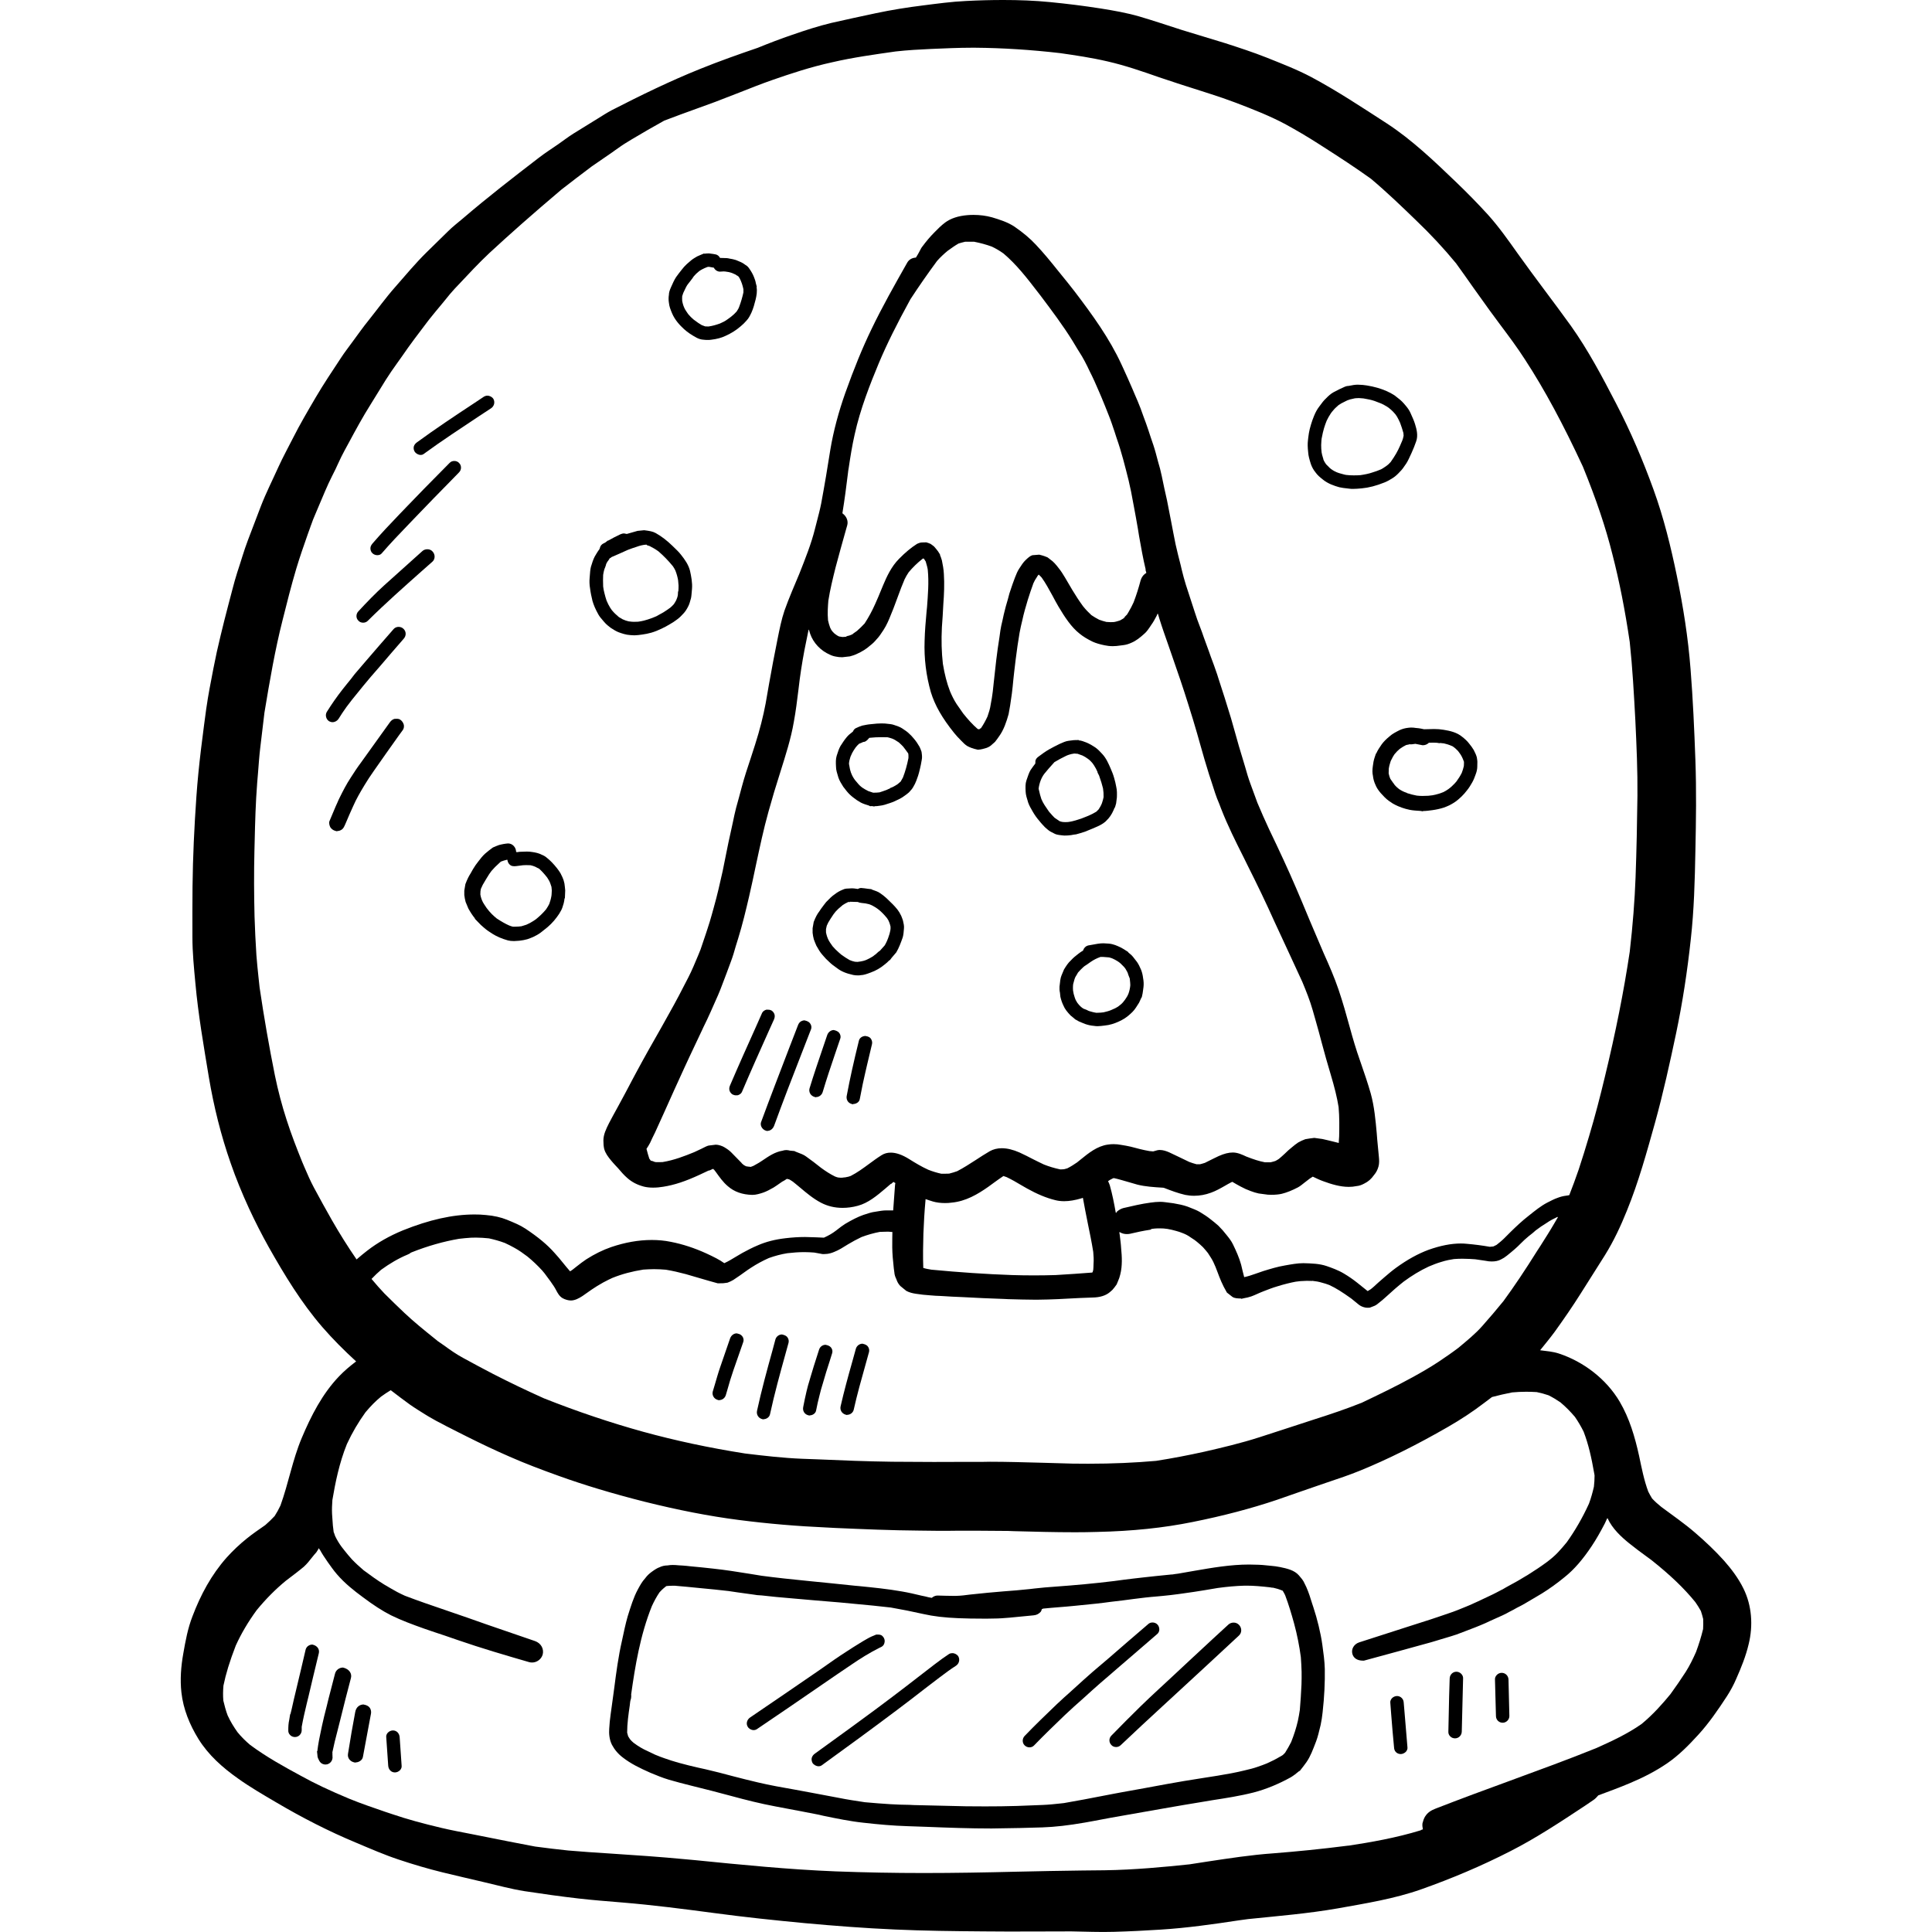 <?xml version="1.0" encoding="iso-8859-1"?>
<!-- Generator: Adobe Illustrator 19.0.0, SVG Export Plug-In . SVG Version: 6.00 Build 0)  -->
<svg version="1.1" id="Layer_1" xmlns="http://www.w3.org/2000/svg" xmlns:xlink="http://www.w3.org/1999/xlink" x="0px" y="0px"
	 viewBox="0 0 512.001 512.001" style="enable-background:new 0 0 512.001 512.001;" xml:space="preserve">
<g>
	<g>
		<g>
			<path d="M462.028,420.97c-1.311-2.68-3.175-5.157-5.157-7.4c-2.389-2.651-4.953-5.069-7.633-7.371
				c-2.855-2.476-5.972-4.603-8.972-6.847c-0.874-0.698-1.69-1.427-2.447-2.243c-0.379-0.611-0.698-1.194-1.019-1.836
				c-1.136-3.058-1.749-6.264-2.419-9.44c-1.107-5.011-2.535-9.934-5.157-14.393c-3.555-6.002-9.587-10.606-16.17-12.761
				c-1.563-0.503-3.256-0.631-4.906-0.846c1.309-1.62,2.638-3.227,3.886-4.923c2.389-3.321,4.721-6.702,6.905-10.169
				c2.128-3.35,4.254-6.702,6.352-10.052c2.36-3.787,4.224-7.779,5.885-11.916c3.058-7.517,5.216-15.354,7.4-23.162
				c2.185-7.865,3.933-15.849,5.623-23.833c1.718-8.187,2.972-16.49,3.874-24.823c0.874-7.779,1.078-15.615,1.224-23.453
				c0.174-8.012,0.292-16.054,0-24.095c-0.291-8.012-0.641-16.053-1.281-24.066c-0.641-8.333-1.951-16.578-3.641-24.764
				c-1.604-7.75-3.468-15.383-6.178-22.842c-2.826-7.809-6.089-15.442-9.934-22.842c-3.642-7.021-7.372-14.102-11.975-20.569
				c-4.633-6.438-9.498-12.702-14.101-19.17c-2.477-3.496-4.983-7.05-7.838-10.226c-2.711-2.972-5.507-5.827-8.392-8.595
				c-5.798-5.564-11.683-11.217-18.414-15.615c-6.584-4.254-13.11-8.595-20.044-12.295c-3.788-2.01-7.896-3.583-11.887-5.186
				c-3.613-1.427-7.285-2.622-10.985-3.817c-3.787-1.195-7.604-2.273-11.391-3.468c-3.729-1.194-7.43-2.446-11.188-3.553
				c-3.38-0.99-6.905-1.604-10.372-2.156c-4.457-0.698-8.916-1.253-13.401-1.69C274.167,0.145,270.03,0,265.864,0
				c-3.294,0-6.585,0.087-9.878,0.262c-3.788,0.174-7.576,0.698-11.304,1.166c-4.224,0.524-8.419,1.194-12.557,2.069
				c-3.903,0.844-7.838,1.66-11.741,2.564c-3.526,0.844-7.021,1.981-10.459,3.176c-3.088,1.048-6.119,2.214-9.119,3.438
				c-5.128,1.749-10.226,3.555-15.268,5.594c-8.041,3.234-15.791,7.021-23.512,10.985c-1.195,0.641-2.331,1.369-3.496,2.096
				c-2.185,1.34-4.371,2.711-6.555,4.05c-1.398,0.875-2.71,1.894-4.05,2.826c-1.719,1.195-3.467,2.302-5.128,3.583
				c-6.817,5.244-13.606,10.488-20.161,16.112c-1.311,1.107-2.71,2.185-3.933,3.408c-1.923,1.864-3.817,3.729-5.74,5.623
				c-2.885,2.855-5.507,6.002-8.186,9.061c-2.505,2.826-4.719,5.914-7.08,8.857c-1.515,1.864-2.913,3.874-4.341,5.798
				c-0.991,1.369-2.04,2.709-2.972,4.138c-2.272,3.467-4.603,6.904-6.702,10.488c-2.098,3.583-4.195,7.138-6.06,10.838
				c-1.281,2.535-2.652,5.012-3.817,7.577c-1.574,3.496-3.321,6.934-4.691,10.488c-1.136,3.002-2.273,5.973-3.409,8.944
				c-1.078,2.826-1.894,5.77-2.856,8.625c-0.903,2.826-1.573,5.769-2.36,8.624c-0.728,2.681-1.369,5.39-2.04,8.101
				c-0.7,2.855-1.34,5.769-1.894,8.653c-0.67,3.583-1.427,7.138-1.893,10.751c0.088-0.698,0.174-1.37,0.262-2.069
				c-1.136,8.448-2.302,16.869-2.885,25.376c-0.553,7.924-0.933,15.849-1.019,23.775c-0.029,4.457-0.058,8.916-0.029,13.372
				c0,4.079,0.407,8.157,0.786,12.208c0.757,8.391,2.214,16.693,3.583,24.997c1.311,7.75,3.176,15.267,5.769,22.695
				c1.398,4.05,3.059,8.071,4.836,11.946c1.631,3.526,3.379,6.963,5.274,10.343c4.166,7.371,8.595,14.685,14.159,21.123
				c2.786,3.222,5.82,6.241,8.977,9.135c-1.597,1.204-3.132,2.491-4.52,3.946c-4.457,4.662-7.43,10.489-9.906,16.375
				c-2.419,5.74-3.497,11.974-5.623,17.859c-0.466,0.991-0.962,1.894-1.545,2.797c-0.786,0.845-1.602,1.631-2.476,2.389
				c-1.66,1.166-3.35,2.302-4.924,3.583c-1.923,1.545-3.671,3.204-5.331,5.04c-4.05,4.574-6.876,9.847-9.032,15.529
				c-1.253,3.205-1.865,6.556-2.447,9.905c-0.612,3.409-0.874,6.905-0.495,10.315c0.495,4.428,2.185,8.537,4.516,12.324
				c2.652,4.254,6.352,7.546,10.431,10.431c3.205,2.301,6.643,4.283,10.052,6.293c6.905,4.079,13.985,7.721,21.414,10.808
				c3.671,1.545,7.4,3.176,11.188,4.429c3.846,1.283,7.692,2.42,11.595,3.38c3.7,0.903,7.4,1.749,11.1,2.622
				c3.526,0.816,7.079,1.806,10.634,2.36c4.778,0.73,9.557,1.399,14.364,1.952c3.817,0.436,7.633,0.729,11.479,1.048
				c8.157,0.671,16.257,1.719,24.386,2.797c7.983,1.078,16.025,1.923,24.066,2.681c7.954,0.728,15.907,1.339,23.919,1.689
				c7.779,0.351,15.587,0.438,23.396,0.496c4.138,0.058,8.274,0.029,12.44,0.029c3.612-0.029,7.226-0.029,10.867-0.029
				c3.759,0.058,7.517,0.233,11.276,0.117c4.138-0.117,8.246-0.32,12.353-0.583c6.994-0.436,13.926-1.427,20.861-2.476
				c0.787-0.118,1.572-0.204,2.36-0.321c7.895-0.815,15.849-1.457,23.687-2.825c7.459-1.34,15.033-2.535,22.2-5.07
				c8.071-2.855,15.937-6.177,23.57-10.081c6.876-3.495,13.373-7.808,19.812-12.061c0.728-0.496,1.457-0.99,2.185-1.486
				c0.528-0.35,0.951-0.797,1.34-1.263c2.789-1.039,5.584-2.056,8.333-3.224c3.467-1.457,6.758-3.117,9.878-5.245
				c3.117-2.127,5.74-4.807,8.274-7.576c2.856-3.117,5.302-6.702,7.604-10.226c0.933-1.457,1.777-3.002,2.447-4.574
				c1.34-3.03,2.564-6.031,3.321-9.264C464.622,430.789,464.273,425.487,462.028,420.97z M411.888,324.243
				c-1.166,2.01-2.419,3.962-3.671,5.943l-0.816,1.253c-3.262,5.216-6.119,9.469-8.972,13.373c-1.836,2.243-3.671,4.428-5.623,6.614
				c-1.836,2.069-4.02,3.845-6.323,5.769c-1.69,1.281-3.438,2.476-5.216,3.671c-2.242,1.486-4.574,2.826-6.904,4.109
				c-4.4,2.419-8.945,4.603-13.461,6.758c-4.079,1.632-8.215,3.03-12.439,4.371c-2.797,0.903-5.594,1.806-8.392,2.738l-6.293,2.04
				c-4.866,1.572-9.935,2.767-14.655,3.846c-4.224,0.933-8.448,1.749-12.761,2.419c-5.623,0.495-11.509,0.757-17.976,0.757
				l-4.166-0.029c-2.738-0.058-5.448-0.145-8.186-0.233c-4.575-0.117-9.119-0.262-13.693-0.262l-1.66,0.029h-3.467l-9.761,0.029
				c-3.671,0-7.342-0.029-10.985-0.059c-6.643-0.088-13.285-0.35-19.928-0.642l-3.962-0.145c-5.07-0.204-10.052-0.787-15.121-1.398
				c-9.614-1.516-18.442-3.409-27.037-5.769c-8.624-2.389-17.482-5.361-26.28-8.857c-4.545-2.04-9.002-4.166-13.431-6.44
				c-2.681-1.398-5.361-2.825-8.012-4.283c-1.778-0.96-3.438-2.126-5.069-3.321l-0.262-0.174c-0.029-0.028-0.088-0.058-0.117-0.087
				l-1.224-0.845l-0.933-0.757c-2.681-2.155-5.39-4.341-7.954-6.758c-1.778-1.69-3.526-3.38-5.274-5.127
				c-1.146-1.204-2.237-2.44-3.354-3.784c0.001-0.001,0.002-0.002,0.003-0.003c-0.029-0.029-0.029-0.029-0.058-0.058
				c0.816-0.875,1.66-1.661,2.535-2.42c2.243-1.631,4.603-3.029,6.993-4.02c0.204-0.117,0.409-0.204,0.612-0.291
				c0.021,0,0.027-0.014,0.038-0.023c-0.057,0.022-0.135,0.025-0.214,0.052c0.088-0.029,0.204-0.059,0.291-0.118
				c-0.029-0.059,0.35-0.232,0.379-0.232c4.254-1.69,8.478-2.885,12.557-3.583c1.049-0.117,2.098-0.233,3.147-0.292
				c0.438-0.028,0.904-0.028,1.34-0.028c1.136,0,2.273,0.087,3.438,0.204c1.457,0.32,2.826,0.698,4.224,1.224
				c0.845,0.379,1.69,0.815,2.477,1.253c1.253,0.67,2.447,1.545,3.496,2.332c1.427,1.165,2.709,2.389,3.933,3.728
				c0.466,0.553,0.904,1.079,1.166,1.486c0.67,0.845,1.281,1.749,1.893,2.652c0.204,0.32,0.409,0.642,0.583,0.991
				c0.436,0.844,0.903,1.689,1.748,2.185c0.671,0.379,1.544,0.612,2.185,0.612c1.078,0,2.098-0.553,3.059-1.166l1.078-0.757
				c0.933-0.67,1.865-1.311,2.855-1.923c1.078-0.67,2.157-1.253,3.234-1.777h0.029c0.233-0.117,0.495-0.233,0.728-0.35
				c2.593-1.049,5.274-1.749,8.216-2.214c0.962-0.059,1.894-0.117,2.855-0.117c1.049,0,2.069,0.058,3.118,0.145
				c1.778,0.291,3.526,0.698,5.273,1.165l2.302,0.671l3.904,1.136l2.302,0.641c0.088,0,1.311-0.029,1.427-0.029h0.029l1.107-0.145
				c0.553-0.204,1.049-0.438,1.545-0.729l1.806-1.224l1.224-0.875c0.553-0.379,1.078-0.786,1.66-1.135
				c1.515-0.991,3.088-1.837,4.719-2.565c1.631-0.583,3.264-1.019,4.895-1.281c1.486-0.174,3.002-0.291,4.516-0.291
				c0.904,0,1.778,0.059,2.622,0.117c0.35,0.059,0.698,0.117,1.778,0.321c0.174,0.058,0.379,0.087,0.757,0.087
				c0.233,0,0.524-0.029,0.903-0.059c0.671-0.087,1.253-0.262,1.865-0.524c1.224-0.465,2.331-1.194,3.7-2.04
				c1.165-0.698,2.302-1.311,3.526-1.894c1.574-0.583,3.147-1.048,4.865-1.369c0.729-0.029,1.457-0.059,2.185-0.059l1.078,0.082
				c0,0.002,0,0.003,0,0.006h0.058l-0.029,1.66c-0.029,1.602-0.029,3.234,0.117,5.039c0.088,0.991,0.174,1.982,0.291,2.972
				c0.059,0.35,0.117,0.698,0.145,1.049c0.029,0.583,0.233,1.194,0.525,1.777c0.233,0.728,0.582,1.34,1.078,1.836l0.787,0.642
				l0.786,0.641c0.816,0.438,1.749,0.642,2.535,0.757c1.224,0.204,2.447,0.32,3.7,0.409l1.516,0.117l1.427,0.059l2.885,0.174
				l2.681,0.118c3.729,0.203,7.429,0.379,11.129,0.495l1.166,0.058c2.477,0.059,4.953,0.147,7.43,0.147
				c1.019,0,2.01-0.029,3.03-0.059c1.748-0.029,3.526-0.145,5.272-0.233c2.214-0.117,4.401-0.233,6.614-0.291
				c1.893-0.029,3.438-0.495,4.515-1.399l0.698-0.611c0.379-0.409,0.7-0.845,1.136-1.457l0.35-0.845
				c0.263-0.583,0.466-1.166,0.612-1.806c0.583-2.302,0.438-4.748,0.233-6.876c-0.059-1.166-0.233-2.36-0.379-3.613
				c-0.032-0.224-0.07-0.458-0.107-0.686c0.018,0.013,0.029,0.034,0.049,0.045c0-0.029,0-0.088,0-0.117
				c0.583,0.379,1.253,0.553,1.952,0.553c0.291,0,0.582-0.029,0.874-0.088c1.719-0.409,3.467-0.787,5.216-1.048
				c0.174-0.029,0.379-0.088,0.583-0.118c-0.059,0-0.118,0-0.175,0c-0.087,0-0.146,0-0.203,0c0.058,0,0.117,0,0.145-0.029
				c-0.029,0-0.088-0.028-0.145-0.058c0.641-0.088,1.311-0.174,2.331-0.174c0.059,0,0.117,0,0.174,0
				c0.612,0,1.224,0.029,1.951,0.146c0.757,0.145,1.516,0.291,2.273,0.524c0.583,0.146,1.166,0.35,1.749,0.583
				c0.786,0.292,1.486,0.67,2.127,1.136c0.757,0.465,1.486,0.991,1.66,1.166c0.553,0.436,1.078,0.933,1.604,1.427l0.787,0.903
				l0.524,0.641c0.262,0.379,0.524,0.787,0.786,1.225c0.496,0.757,0.875,1.602,1.225,2.447l0.553,1.427
				c0.612,1.631,1.224,3.264,2.476,5.39l1.486,1.166c0.642,0.379,1.34,0.379,2.302,0.409v0.087l0.757-0.174
				c0.641-0.088,1.253-0.263,1.894-0.466c0.495-0.174,1.019-0.408,1.544-0.641l0.787-0.35l0.933-0.379
				c1.195-0.466,2.389-0.933,3.583-1.281c1.836-0.583,3.671-1.021,4.924-1.253c0.757-0.118,1.516-0.204,2.943-0.233
				c0.524,0,1.049,0.029,1.311,0.029c0.088,0,0.145,0,0.145-0.029c0.875,0.087,1.749,0.233,2.593,0.495
				c0.642,0.146,1.281,0.379,1.923,0.612c1.836,0.844,3.496,1.922,5.828,3.583l0.611,0.495l1.107,0.903
				c0.379,0.32,0.757,0.612,1.428,0.844c0.32,0.088,0.641,0.204,1.194,0.204c0.174,0,0.379-0.029,0.583-0.029l0.903-0.35
				c0.524-0.174,0.933-0.436,1.37-0.815c0.698-0.524,1.369-1.107,2.01-1.69c1.572-1.457,3.176-2.856,4.691-4.05
				c2.098-1.545,4.312-2.914,6.644-3.992c1.107-0.465,2.185-0.903,3.321-1.224c1.253-0.409,2.564-0.642,3.35-0.757
				c0.756-0.059,1.515-0.088,2.242-0.088c1.311,0,2.622,0.088,3.409,0.147l1.398,0.203l1.37,0.204
				c0.524,0.118,1.049,0.174,1.602,0.174c0.962,0,1.778-0.174,2.42-0.524c0.553-0.262,1.107-0.612,1.602-1.019
				c0.698-0.553,1.398-1.136,2.069-1.719c0.553-0.465,1.048-0.962,1.572-1.486l1.021-0.991c0.698-0.641,1.457-1.253,2.214-1.836
				l0.728-0.641c0.961-0.728,1.922-1.399,2.943-2.01c0.903-0.642,1.864-1.107,2.826-1.574c0.028,0,0.028,0,0.028,0
				c0.029,0,0.059,0,0.059,0.029c0.029,0,0.029,0.059,0.029,0.088L411.888,324.243z M209.342,304.926
				c-0.321-0.087-0.642-0.145-0.962-0.145c-0.35,0-0.671,0.059-1.019,0.174c-1.981,0.32-3.642,1.457-5.274,2.564
				c-0.612,0.409-1.224,0.816-2.069,1.253c-0.174,0.088-0.32,0.174-0.495,0.263c-0.059,0.029-0.146,0.029-0.204,0.058
				c-0.117,0.059-0.233,0.088-0.35,0.147c0,0-0.233-0.029-0.495-0.059c-0.029,0-0.058,0-0.088,0c-0.059,0-0.117,0-0.174-0.029
				c-0.233-0.029-0.438-0.059-0.438-0.059c-0.291-0.117-0.553-0.262-0.786-0.436c-0.117-0.117-0.233-0.204-0.35-0.32
				c-0.059-0.029-0.088-0.059-0.117-0.118c0.029,0.029,0.058,0.059,0.088,0.059c-0.466-0.465-0.933-0.933-1.398-1.427
				c-0.436-0.466-0.903-0.933-1.369-1.399c-0.525-0.553-1.166-0.989-1.894-1.427c-0.524-0.32-1.515-0.67-2.243-0.67c0,0,0,0-0.029,0
				l-1.894,0.232c-0.466,0.118-0.903,0.35-1.951,0.875l-0.933,0.436l-0.933,0.438c-2.564,1.048-5.331,2.127-8.362,2.622
				c-0.204,0-0.436,0.028-0.903,0.028c-0.233,0-0.495,0-0.816,0c-0.291-0.028-0.553-0.087-0.874-0.262
				c-0.174-0.029-0.379-0.088-0.553-0.145c-0.059-0.059-0.088-0.118-0.145-0.174c-0.029-0.059-0.058-0.147-0.117-0.204
				c-0.029-0.029-0.088-0.088-0.117-0.118c-0.146-0.408-0.262-0.815-0.379-1.224l-0.379-1.398c0.35-0.525,0.671-1.049,0.962-1.604
				l0.553-1.194l0.757-1.545l1.165-2.564l1.165-2.564c1.778-3.992,3.583-7.983,5.419-11.975c0.903-1.981,1.836-3.932,2.767-5.914
				l1.981-4.195l0.321-0.698c0.671-1.34,1.311-2.711,1.923-4.079l0.903-2.04c0.728-1.604,1.428-3.176,2.04-4.836
				c0.816-2.128,1.632-4.283,2.419-6.438c0.495-1.311,0.904-2.681,1.281-4.05l0.642-2.069c1.136-3.672,2.04-7.43,2.913-11.188
				c0.641-2.738,1.224-5.536,1.807-8.303c1.019-4.721,2.01-9.469,3.321-14.131c0.933-3.38,1.923-6.702,3.175-10.606
				c1.34-4.282,2.768-8.683,3.526-13.11c0.525-2.825,0.874-5.652,1.224-8.507l0.35-2.855c0.465-3.439,1.048-6.876,1.777-10.315
				c0.177-0.955,0.378-1.891,0.578-2.84c0.014,0.047,0.013,0.097,0.027,0.144c0.013-0.051,0.024-0.102,0.036-0.154l0.35,1.136
				c0.844,2.419,2.796,4.487,5.244,5.536c0.524,0.262,1.107,0.438,1.719,0.524c0.438,0.088,0.816,0.146,1.545,0.146
				c0.088,0,0.174-0.029,0.262-0.029c0.612-0.058,1.224-0.146,1.778-0.203c0.495-0.147,1.136-0.321,1.689-0.583
				c1.457-0.642,2.681-1.399,3.671-2.302c0.583-0.436,1.136-0.962,1.66-1.602c0.67-0.671,1.195-1.486,1.865-2.506
				c0.844-1.281,1.486-2.826,1.952-4.02c0.436-1.048,0.874-2.128,1.253-3.205l0.845-2.273c0.409-1.135,0.845-2.272,1.544-3.932
				c0.321-0.67,0.671-1.254,1.078-1.865c1.048-1.253,2.243-2.447,3.7-3.583l0.233-0.087c0.088,0.117,0.174,0.204,0.262,0.291
				c0.022,0.044,0.044,0.089,0.066,0.135c0.095,0.133,0.255,0.389,0.255,0.389c0.291,0.933,0.524,1.864,0.553,2.273
				c0.321,3.293,0.029,6.614-0.204,9.819l-0.117,1.136c-0.233,2.593-0.465,5.186-0.524,7.779c-0.174,4.662,0.409,9.264,1.66,13.635
				c1.078,3.496,2.972,6.818,6.177,10.809c0.524,0.641,1.078,1.253,1.893,2.069c0.466,0.495,1.019,1.048,1.602,1.398
				c0.728,0.379,1.34,0.642,2.767,0.962c0.409,0,0.815-0.088,1.224-0.174l1.136-0.32c0.612-0.233,1.049-0.524,1.399-0.875
				l0.786-0.698c0.379-0.465,0.728-0.933,1.079-1.457c1.281-1.749,1.981-3.933,2.534-5.885c0.145-0.757,0.291-1.545,0.409-2.302
				l0.465-3.205l0.204-1.777c0.117-1.34,0.263-2.622,0.409-3.932c0.233-2.098,0.495-4.166,0.874-6.877l0.553-3.496
				c0.204-1.135,0.466-2.242,0.728-3.321l0.292-1.281c0.232-0.989,0.524-1.951,0.815-2.943l0.32-1.107
				c0.466-1.516,0.99-3.03,1.516-4.487c0.248-0.539,0.513-1.044,0.955-1.675c0.061-0.102,0.12-0.203,0.181-0.306
				c0.059-0.087,0.145-0.174,0.204-0.233c0.003,0.002,0.006,0.005,0.008,0.007c0.006-0.006,0.01-0.013,0.016-0.02
				c-0.008-0.006-0.016-0.01-0.024-0.017h0.029c0.001,0.001,0.003,0.002,0.005,0.003c0.008-0.01,0.016-0.022,0.024-0.032
				c0.105,0.09,0.21,0.188,0.337,0.316c0.045,0.039,0.088,0.08,0.128,0.12c-0.028-0.028-0.06-0.055-0.091-0.082
				c0.114,0.115,0.246,0.254,0.412,0.432c1.048,1.457,1.893,3.03,2.884,4.836c0.495,0.962,1.019,1.894,1.572,2.856
				c0.816,1.369,1.661,2.738,2.622,4.02c0.933,1.253,1.894,2.302,3.002,3.176c0.933,0.757,1.981,1.398,3.409,2.098
				c0.903,0.408,1.893,0.698,3.176,0.961c0.67,0.147,1.398,0.233,2.155,0.233c0.67,0,1.34-0.059,2.04-0.174l0.903-0.117
				c0.67-0.088,1.311-0.292,1.951-0.583c1.34-0.553,2.361-1.399,3.526-2.447c0.583-0.495,1.049-1.166,1.836-2.36
				c0.547-0.735,0.957-1.568,1.406-2.386c0.078-0.178,0.152-0.357,0.227-0.536c0.009,0.03,0.018,0.06,0.028,0.09
				c0.028-0.029,0.028-0.088,0.058-0.118l0.409,1.37c0.729,2.36,1.574,4.721,2.389,7.05l0.99,2.856
				c1.486,4.254,2.943,8.507,4.283,12.819c0.844,2.593,1.602,5.186,2.36,7.779l0.757,2.681c0.757,2.68,1.516,5.361,2.36,8.012
				l0.671,2.04l0.961,2.972c0.292,0.933,0.671,1.836,1.049,2.738l0.524,1.369c1.718,4.428,3.874,8.74,5.973,12.908l1.078,2.185
				c2.476,4.924,4.865,9.878,7.108,14.888c1.281,2.796,2.593,5.622,3.904,8.419l3.468,7.517c1.019,2.447,2.01,4.925,2.738,7.459
				c0.583,1.982,1.107,3.933,1.66,5.885l0.787,2.944c0.729,2.709,1.486,5.448,2.301,8.128c1.049,3.496,1.719,6.205,2.128,8.769
				c0.232,2.622,0.203,5.216,0.145,7.809l-0.088,1.281c0,0.118,0,0.233,0,0.35h-0.028v0.059l-1.749-0.438
				c-0.874-0.203-1.749-0.436-2.593-0.611l-1.078-0.147l-1.049-0.146c-0.815,0.088-1.602,0.204-2.389,0.35
				c-0.641,0.233-1.281,0.524-1.893,0.875c-0.583,0.379-1.107,0.815-1.632,1.253c-0.67,0.524-1.31,1.107-1.922,1.719
				c-0.495,0.465-1.021,0.933-1.545,1.369c-0.291,0.204-0.612,0.379-0.933,0.553c-0.409,0.147-0.816,0.233-1.281,0.35h-0.729
				c-0.029,0-0.757,0-0.757,0c-1.545-0.291-2.972-0.757-4.924-1.516c-1.136-0.524-2.302-1.078-3.583-1.078
				c-1.107,0-2.273,0.292-3.729,0.933c-0.903,0.438-1.836,0.875-2.738,1.34l-0.933,0.466c-0.409,0.146-0.874,0.262-1.311,0.379
				c-0.029,0-0.059,0-0.088,0c-0.203,0-0.67,0-0.786,0h-0.029c-0.671-0.174-1.281-0.379-1.923-0.612l-2.913-1.399l-2.447-1.165
				c-0.757-0.321-1.572-0.612-2.476-0.612c-0.379,0-0.73,0.059-1.749,0.379l-0.991-0.088c-1.69-0.291-3.321-0.728-4.953-1.165
				c-0.844-0.174-1.631-0.351-2.477-0.466c-0.729-0.145-1.398-0.204-2.068-0.204c-0.496,0-0.99,0.029-1.545,0.118
				c-2.826,0.409-5.07,2.243-7.226,3.991l-0.903,0.728c-0.845,0.583-1.66,1.107-2.593,1.574l-0.845,0.232l-0.465,0.029
				c-0.029,0-0.088,0-0.117,0c-0.029,0-0.029,0-0.029,0c-0.174,0.029-0.321,0.029-0.466,0.059c0.118-0.029,0.263-0.059,0.409-0.059
				h-0.438c-1.486-0.32-2.855-0.729-4.254-1.281c-0.962-0.436-1.893-0.933-2.855-1.398c-1.195-0.612-2.36-1.225-3.583-1.778
				c-1.719-0.757-3.292-1.136-4.719-1.136c-1.166,0-2.243,0.263-3.176,0.787c-1.254,0.728-2.477,1.516-3.671,2.302
				c-1.631,1.048-3.234,2.098-4.982,3.002c-0.7,0.262-1.369,0.436-2.126,0.641c-0.409,0.029-0.816,0.029-1.224,0.029h-0.35h-0.495
				c-1.195-0.263-2.331-0.612-3.438-1.048c-1.807-0.816-3.439-1.807-5.07-2.826c-1.864-1.166-3.467-1.719-4.895-1.719
				c-0.874,0-1.69,0.204-2.419,0.67c-1.165,0.73-2.272,1.545-3.379,2.361c-1.545,1.136-3.088,2.273-4.808,3.147
				c-0.379,0.145-0.757,0.262-1.486,0.379c-0.029,0-0.058,0-0.088,0c-0.029,0-0.029,0-0.058,0c-0.204,0.029-0.409,0.058-0.671,0.087
				c-0.35,0-0.67,0-1.048-0.058c-0.263-0.059-0.553-0.147-0.816-0.263c-1.31-0.641-2.505-1.427-3.7-2.301
				c-1.281-1.021-2.593-2.04-3.962-3.002c-0.612-0.466-1.427-0.757-2.185-1.049l-0.816-0.32l0.029-0.059L209.342,304.926z
				 M189.326,309.967c-0.117-0.059-0.233-0.145-0.321-0.233h0.029C189.122,309.792,189.21,309.879,189.326,309.967z
				 M223.301,136.078c0.001-0.005,0.002-0.01,0.003-0.015c-0.029-0.029-0.029-0.059-0.059-0.059
				c0.583-3.555,1.049-7.138,1.486-10.721l0.145-1.253l-0.088,0.757l0.14-0.849c0.436-2.943,0.903-5.885,1.574-8.827
				c1.486-6.759,4.109-13.373,6.41-18.909c2.126-5.04,4.719-10.256,8.362-16.899c2.243-3.438,4.603-6.817,7.05-10.138
				c0.845-0.962,1.778-1.836,2.797-2.681c0.962-0.698,1.894-1.369,2.914-1.951c0.553-0.174,1.107-0.32,1.719-0.465h1.224h1.195
				c1.631,0.32,3.147,0.728,4.662,1.28c1.107,0.525,2.098,1.108,3.117,1.837c3.438,2.913,6.234,6.526,8.945,10.051l0.903,1.166
				c2.884,3.846,5.885,7.809,8.478,12.003c0.816,1.37,1.631,2.711,2.477,4.05c0.495,0.845,0.962,1.749,1.398,2.622l0.583,1.225
				c0.933,1.806,1.749,3.671,2.534,5.507l0.612,1.427l0.991,2.419l0.962,2.419c0.582,1.428,1.048,2.885,1.544,4.342l0.524,1.631
				c1.311,3.7,2.273,7.576,3.205,11.304l0.204,0.933c0.32,1.281,0.553,2.564,0.787,3.845l0.379,2.01
				c0.379,1.981,0.728,3.963,1.078,5.973l0.32,1.981c0.524,2.943,1.048,5.943,1.749,8.857l-0.059,0.029l0.217,0.788
				c-0.005,0.002-0.01,0.002-0.014,0.005l0.025,0.053c0,0,0,0-0.025,0c0.002,0.008,0.003,0.017,0.006,0.025
				c-0.742,0.438-1.262,1.127-1.492,1.96c-0.524,1.982-1.136,3.933-1.864,5.828c-0.409,0.874-0.816,1.69-1.34,2.564
				c-0.145,0.233-0.262,0.438-0.409,0.67c-0.291,0.292-0.553,0.583-0.903,0.816c-0.018,0-0.024,0.012-0.035,0.021l0.122-0.05
				c0.117-0.087,0.233-0.174,0.35-0.263c-0.088,0.059-0.145,0.147-0.233,0.204l0.292-0.145c-0.379,0.35-0.845,0.67-1.428,0.962
				c-0.174,0.059-0.379,0.117-0.553,0.174c-0.006,0.002-0.013,0.003-0.018,0.006c-0.344,0.114-0.716,0.2-1.06,0.257
				c-0.291,0.028-0.583,0.028-0.874,0.028l-1.107-0.058c-0.671-0.174-1.311-0.35-1.923-0.583c-0.728-0.379-1.398-0.757-2.069-1.225
				c-0.786-0.728-1.515-1.486-2.214-2.36c-1.019-1.398-1.951-2.826-2.825-4.283c-0.642-1.107-1.281-2.214-1.952-3.321
				c-0.524-0.874-1.048-1.718-1.69-2.505c-0.698-0.903-1.339-1.69-2.243-2.302c-0.232-0.204-0.495-0.379-0.728-0.553
				c-0.495-0.204-0.989-0.408-2.155-0.698c-0.612,0.029-1.253,0.088-1.836,0.146c-0.612,0.204-1.078,0.612-1.836,1.34
				c-0.553,0.524-1.078,1.311-1.631,2.185c-0.466,0.7-0.787,1.486-1.136,2.389l-0.612,1.66l-0.32,0.933
				c-0.174,0.553-0.379,1.107-0.553,1.66l-0.379,1.428c-0.409,1.369-0.787,2.71-1.107,4.109l-0.321,1.486l-0.35,1.515
				c-0.174,0.728-0.262,1.516-0.465,2.972c-0.671,4.079-1.107,8.157-1.545,12.266l-0.233,2.185c-0.146,1.166-0.32,2.273-0.553,3.439
				c-0.147,1.107-0.496,2.155-0.845,3.176c-0.495,1.078-1.048,2.096-1.749,3.117c0,0-0.087,0.028-0.174,0.058
				c-0.087,0.059-0.145,0.118-0.203,0.175c-0.059,0.028-0.118,0.028-0.147,0.058c-0.058-0.029-0.117-0.058-0.174-0.087
				c-0.058,0.029-0.117,0.029-0.117,0.029c-1.428-1.225-2.681-2.652-3.874-4.138l-0.874-1.254l-0.874-1.253
				c-0.7-1.078-1.253-2.214-1.749-3.379c-0.845-2.187-1.427-4.487-1.893-7.285c-0.35-3.059-0.436-6.234-0.262-9.702l0.203-2.913
				l0.175-3.147c0.203-2.711,0.32-5.361,0.145-8.07c-0.058-1.225-0.291-2.447-0.524-3.583c-0.145-0.524-0.321-0.991-0.525-1.486
				l0.059-0.029l-0.553-0.874c-0.321-0.438-0.671-0.845-1.019-1.254c-0.321-0.262-0.612-0.495-0.962-0.728
				c-0.408-0.174-0.786-0.32-1.136-0.408c-0.117,0-0.932,0.028-1.078,0.028c-0.029,0-0.029,0-0.029,0
				c-0.436,0-0.845,0.147-1.31,0.351c-1.573,0.989-3.147,2.301-4.778,3.962c-2.069,2.069-3.293,4.749-4.283,7.109l-1.253,3.029
				l-0.845,1.923c-0.787,1.777-1.69,3.439-2.767,5.099c-0.641,0.698-1.311,1.339-2.04,1.981c-0.553,0.409-1.136,0.757-1.078,0.816
				c-0.495,0.262-1.078,0.495-1.689,0.553c-0.029,0.028-0.088,0.028-0.117,0.028c0.029,0,0.058,0.029,0.058,0.029
				c0.059,0.059,0.35,0.029,0.291,0.059c-0.436,0.059-0.845,0.117-1.311,0.117l-0.903-0.145c-0.174-0.087-0.32-0.174-0.495-0.263
				c0,0-0.029,0-0.029-0.028c-0.204-0.118-0.436-0.292-0.757-0.553c0,0-0.524-0.525-0.524-0.553
				c-0.174-0.233-0.409-0.583-0.553-0.962c-0.233-0.612-0.409-1.281-0.553-1.923c-0.174-1.922-0.029-3.787,0.088-5.216
				c0.466-2.972,1.195-5.914,1.923-8.827c0.874-3.321,1.806-6.614,2.738-9.934l0.35-1.225
				C224.841,138.049,224.327,136.813,223.301,136.078z M289.794,335.083c-0.007,0.483-0.027,0.967-0.072,1.455
				c-0.059,0.174-0.088,0.35-0.145,0.525c0,0.028-0.029,0.058-0.029,0.058c-0.023,0.023-0.028,0.027-0.042,0.029
				c-0.006,0.029-0.01,0.058-0.017,0.087l-2.36,0.175l-2.389,0.174c-1.66,0.117-3.35,0.233-5.011,0.32
				c-1.923,0.059-3.818,0.087-5.74,0.087c-1.923,0-3.818-0.028-5.74-0.087c-6.847-0.233-14.073-0.729-21.414-1.427
				c-0.7-0.118-1.428-0.233-2.156-0.466c-0.113-3.058-0.055-6.117,0.032-9.119c0.111-2.888,0.276-5.752,0.544-8.688
				c0.008-0.12,0.016-0.242,0.023-0.363c0.003,0.001,0.006,0.003,0.009,0.005c0.002-0.024,0.005-0.047,0.006-0.072
				c0.641,0.232,1.311,0.436,1.952,0.641c0.933,0.263,2.01,0.409,3.176,0.409c0.612,0,1.195-0.029,1.778-0.117
				c3.758-0.351,6.876-2.214,9.672-4.166l1.719-1.253c0.728-0.524,1.486-1.078,2.243-1.574c0.029-0.028,0.058-0.058,0.087-0.058
				l0.845,0.291c1.339,0.642,2.622,1.37,3.874,2.128l1.572,0.903c2.622,1.457,5.04,2.476,7.4,3.058
				c0.757,0.204,1.574,0.292,2.419,0.292c1.404,0,2.907-0.276,4.555-0.756c0.112-0.038,0.222-0.078,0.332-0.12
				c0.001,0.007,0.002,0.014,0.003,0.021c0.021-0.007,0.04-0.013,0.062-0.02c0.379,2.214,0.844,4.428,1.281,6.672
				c0.524,2.535,1.048,5.07,1.457,7.633C289.818,332.808,289.887,333.847,289.794,335.083z M82.429,139.089
				c0,0.059-0.029,0.118-0.059,0.175c-0.058,0.146-0.117,0.291-0.203,0.436C82.255,139.498,82.342,139.293,82.429,139.089z
				 M87.996,323.42c-1.633-2.877-3.236-5.762-4.809-8.705c-0.933-1.748-1.719-3.555-2.505-5.39l-0.583-1.369
				c-1.486-3.672-2.914-7.342-4.136-11.159c-1.224-3.759-2.273-7.721-3.118-11.829c-1.515-7.546-2.884-15.354-4.05-23.28
				l-0.291-2.709c-0.203-1.951-0.408-3.874-0.553-5.828c-0.233-3.438-0.379-6.846-0.495-10.255
				c-0.145-5.826-0.174-11.683-0.029-17.511l0.058-2.272c0.117-5.216,0.263-10.461,0.671-15.646l0.233-2.797
				c0.174-2.185,0.32-4.37,0.582-6.525l0.553-4.633l0.553-4.633c1.398-8.421,2.797-16.637,4.807-24.532
				c1.136-4.545,2.273-9.061,3.612-13.578c0.933-3.117,2.011-6.205,3.088-9.264l1.369-3.787l0.612-1.457l1.195-2.826l1.398-3.293
				c0.553-1.34,1.195-2.652,1.836-3.963l0.903-1.806l0.757-1.631c0.524-1.136,1.078-2.302,1.69-3.409l1.078-1.981
				c1.864-3.467,3.729-6.905,5.827-10.226c1.34-2.155,2.681-4.312,3.992-6.468c0.933-1.486,1.952-2.943,2.972-4.37l1.369-1.923
				c2.069-3.03,4.312-5.973,6.526-8.886l0.67-0.874c1.107-1.37,2.214-2.74,3.35-4.079l0.933-1.136
				c0.787-0.991,1.574-1.952,2.419-2.856l1.049-1.107c2.681-2.855,5.331-5.71,8.187-8.391c5.419-5.013,11.276-10.198,19.054-16.782
				c2.651-2.069,5.331-4.109,8.041-6.147l5.419-3.729l0.845-0.611c1.107-0.787,2.185-1.545,3.321-2.214l1.049-0.642
				c2.855-1.69,5.681-3.35,8.595-4.953c2.914-1.107,5.827-2.185,8.769-3.235l4.719-1.718c2.157-0.816,4.312-1.661,6.468-2.506
				c2.884-1.136,5.798-2.301,8.74-3.321c4.604-1.602,10.081-3.438,15.85-4.691c5.536-1.281,11.246-2.068,16.782-2.855
				c3.117-0.35,6.235-0.524,9.44-0.67c3.612-0.147,7.167-0.321,10.751-0.321h0.874c7.342,0.059,14.888,0.553,22.492,1.427
				c4.079,0.583,8.421,1.225,12.645,2.215c4.574,1.048,9.061,2.593,13.635,4.195c3.671,1.253,7.4,2.447,11.1,3.612l2.622,0.845
				c4.138,1.311,8.537,2.972,13.519,5.04c2.157,0.933,4.283,1.893,6.323,3c2.856,1.574,5.652,3.205,8.421,4.982l1.457,0.933
				c4.283,2.74,8.537,5.508,12.674,8.479c4.254,3.583,8.187,7.371,11.887,10.953c3.933,3.759,7.43,7.518,10.664,11.451
				c1.544,2.127,3.058,4.283,4.574,6.438c1.427,2.01,2.884,4.05,4.342,6.06l2.796,3.788c2.273,3.029,4.516,6.031,6.556,9.207
				c5.245,8.042,10.168,17.248,15.354,28.407c3.526,8.653,6.032,16.053,7.838,23.307c1.836,7.108,3.321,14.684,4.574,23.162
				c0.729,6.817,1.107,13.723,1.486,20.773c0.32,6.729,0.612,13.344,0.553,19.987c-0.088,7.196-0.233,14.393-0.495,21.588
				c-0.233,6.177-0.728,12.616-1.545,19.725c-1.572,10.517-3.729,21.355-6.584,33.126c-1.253,5.244-2.622,10.517-4.166,15.674
				c-0.903,3.03-1.806,6.002-2.797,8.974c-0.787,2.272-1.602,4.515-2.476,6.729c-0.029,0.029-0.757,0.145-0.816,0.145
				c-0.787,0.088-1.545,0.292-2.302,0.583c-0.844,0.292-1.631,0.7-2.767,1.281c-1.66,0.875-3.176,2.098-4.924,3.497
				c-1.69,1.31-3.262,2.796-4.778,4.282l-0.553,0.554l-1.136,1.135c-0.612,0.612-1.311,1.166-2.01,1.719l-0.845,0.409l-0.933,0.087
				c-2.01-0.35-4.02-0.611-6.031-0.786c-0.553-0.059-1.078-0.088-1.631-0.088c-2.593,0-5.39,0.553-8.537,1.66
				c-2.826,1.049-5.681,2.622-8.683,4.807c-1.079,0.787-2.098,1.66-3.118,2.535l-1.572,1.369c-0.816,0.757-1.602,1.486-2.069,1.806
				l-0.407,0.245c-0.021,0.016-0.039,0.031-0.059,0.047c0.02-0.016,0.038-0.031,0.058-0.047l-0.32,0.193l-2.797-2.243
				c-1.107-0.874-2.243-1.66-3.467-2.389c-1.545-0.933-3.293-1.545-4.633-2.01c-1.894-0.642-3.963-0.698-6.147-0.757
				c-1.545,0-3.117,0.291-4.924,0.612c-1.923,0.32-3.818,0.903-5.71,1.485c-0.73,0.233-1.458,0.496-2.187,0.757
				c-0.933,0.321-1.836,0.642-2.855,0.845l-0.409-1.604l-0.409-1.718c-0.524-1.894-1.34-3.671-2.127-5.304
				c-0.438-0.932-1.079-1.748-1.719-2.534c-0.67-0.874-1.37-1.66-2.155-2.447c-0.671-0.582-1.34-1.165-2.04-1.689
				c-0.904-0.73-1.894-1.37-2.914-1.982c-0.844-0.495-1.806-0.844-3.204-1.398c-1.195-0.438-2.477-0.671-3.788-0.903
				c-0.757-0.118-1.486-0.204-2.243-0.292c-0.409-0.058-0.844-0.087-1.253-0.087c-0.845,0-1.69,0.087-2.534,0.204
				c-2.447,0.32-4.866,0.903-7.255,1.457c-0.612,0.171-1.163,0.488-1.685,0.948c-0.099,0.111-0.122,0.267-0.209,0.389
				c-0.01-0.057-0.018-0.115-0.029-0.172c0,0.029-0.029,0.029-0.059,0.059c-0.436-2.447-0.903-4.866-1.572-7.226
				c-0.111-0.359-0.254-0.673-0.441-1.075c0.001-0.002,0.002-0.002,0.003-0.003c0,0-0.028-0.029-0.028-0.059
				c0.32-0.232,0.67-0.465,1.135-0.67c0.059-0.029,0.088-0.059,0.147-0.088c0.028,0,0.028,0,0.058,0
				c0.059-0.028,0.118-0.028,0.174-0.058c1.225,0.262,2.447,0.641,3.671,0.989c0.875,0.263,1.749,0.525,2.622,0.757
				c2.061,0.508,4.293,0.658,6.683,0.799c0.002,0.001,0.006,0.002,0.009,0.005c0.072,0.003,0.142,0.008,0.214,0.013
				c0.059,0.029,0.117,0.029,0.174,0.059c0.001,0,0.001-0.001,0.001-0.001c1.807,0.704,3.615,1.384,5.563,1.837
				c0.757,0.146,1.545,0.232,2.36,0.232c1.457,0,2.972-0.262,4.457-0.815c1.311-0.466,2.535-1.166,3.759-1.864
				c0.492-0.281,0.965-0.561,1.495-0.828c-0.061,0.024-0.122,0.05-0.184,0.07c0.096-0.048,0.193-0.087,0.29-0.122
				c0.095-0.047,0.193-0.094,0.293-0.14c0.729,0.438,1.486,0.875,2.214,1.254c0.844,0.465,1.748,0.874,2.651,1.194
				c0.7,0.263,1.399,0.495,2.128,0.642c0.787,0.117,1.602,0.232,2.419,0.32l0.903,0.029c1.166,0,2.04-0.088,2.797-0.263
				c1.399-0.35,2.738-0.903,4.254-1.69c0.612-0.32,1.195-0.815,1.748-1.253l0.642-0.495l0.757-0.583l0.815-0.524
				c0.962,0.465,1.894,0.903,2.885,1.253c1.981,0.728,4.342,1.457,6.643,1.457c0.698,0,1.37-0.059,2.04-0.204
				c0.728-0.059,1.37-0.291,2.069-0.67c1.078-0.524,1.836-1.195,2.622-2.302c0.524-0.611,0.903-1.339,1.136-2.155
				c0.262-0.874,0.204-1.836,0.117-2.681l-0.438-4.603l-0.117-1.515c-0.32-3.527-0.642-7.168-1.602-10.635
				c-0.787-2.738-1.69-5.39-2.622-8.071l-0.263-0.757c-0.99-2.796-1.836-5.652-2.622-8.536c-0.933-3.409-1.893-6.818-3.029-10.168
				c-1.078-3.176-2.419-6.265-3.963-9.702c-1.194-2.826-2.419-5.652-3.612-8.478l-0.583-1.399c-2.04-4.924-4.109-9.819-6.352-14.655
				c-1.281-2.767-2.564-5.507-3.874-8.215c-1.078-2.302-2.128-4.691-3.117-7.05l-1.836-5.011c-0.553-1.486-0.99-3.002-1.427-4.546
				l-0.612-2.04c-0.728-2.301-1.37-4.603-2.01-6.904l-1.107-3.904c-1.079-3.583-2.214-7.139-3.38-10.693l-0.292-0.934
				c-0.524-1.572-1.107-3.146-1.689-4.691l-0.525-1.486l-1.339-3.671l-0.466-1.34l-0.583-1.545c-0.465-1.224-0.933-2.447-1.311-3.7
				c-0.815-2.447-1.602-4.894-2.389-7.341c-0.409-1.281-0.729-2.564-1.048-3.817l-0.32-1.37c-0.496-1.836-0.904-3.613-1.34-5.478
				c-0.409-1.951-0.757-3.903-1.136-5.827c-0.379-1.952-0.757-3.904-1.136-5.828c-0.495-2.155-0.962-4.311-1.398-6.468
				c-0.263-1.311-0.612-2.593-0.991-3.846l-0.612-2.301c-0.379-1.399-0.844-2.74-1.311-4.079l-0.582-1.778
				c-0.409-1.281-0.875-2.505-1.34-3.759l-0.787-2.185c-0.465-1.224-0.991-2.447-1.516-3.641l-0.641-1.516
				c-0.816-1.894-1.66-3.787-2.535-5.681l-0.35-0.757c-3.204-6.964-7.691-13.14-12.412-19.346c-1.224-1.572-2.447-3.117-3.7-4.633
				l-0.874-1.078c-1.836-2.301-3.7-4.574-5.71-6.702c-1.516-1.631-3.38-3.204-5.623-4.748c-1.806-1.224-4.05-1.923-6.001-2.506
				c-1.573-0.436-3.235-0.641-4.837-0.641c-0.524,0-1.019,0-1.631,0.059c-2.476,0.203-4.429,0.844-5.943,1.951
				c-1.048,0.787-1.952,1.69-2.855,2.622c-1.165,1.166-2.185,2.389-3.176,3.729c-0.233,0.262-0.436,0.641-0.933,1.602
				c-0.174,0.32-0.35,0.642-0.786,1.34c-0.017,0-0.035,0.002-0.052,0.003c-0.002,0.005-0.006,0.008-0.008,0.013
				c-0.962,0.05-1.786,0.526-2.242,1.324c-3.264,5.768-6.643,11.712-9.557,17.802c-2.331,4.835-4.516,10.168-6.876,16.781
				c-1.778,5.04-3.117,10.052-3.933,14.888c-0.409,2.39-0.787,4.779-1.166,7.168c-0.408,2.419-0.845,4.836-1.281,7.226
				c-0.32,1.602-0.729,3.147-1.136,4.719l-0.524,2.04c-0.962,3.847-2.476,7.663-4.136,11.857c-0.641,1.574-1.311,3.147-1.981,4.721
				c-0.698,1.66-1.34,3.35-1.952,5.04c-0.786,2.331-1.281,4.778-1.865,7.691c-0.786,3.846-1.515,7.779-2.214,11.683
				c-0.32,1.719-0.612,3.438-0.903,5.186c-0.641,3.408-1.544,6.993-2.797,10.926l-1.195,3.7c-0.816,2.447-1.631,4.895-2.302,7.4
				l-0.757,2.826l-0.786,2.855c-0.321,1.225-0.583,2.506-0.845,3.759l-0.495,2.273c-0.466,2.01-0.874,4.02-1.281,6.06l-0.933,4.633
				c-0.728,3.262-1.457,6.497-2.36,9.673l-0.583,2.098c-0.321,1.165-0.671,2.301-1.049,3.438l-0.408,1.253l-1.457,4.312
				l-0.612,1.516c-0.845,2.01-1.66,4.02-2.652,5.943c-1.631,3.204-3.292,6.38-5.069,9.527l-2.098,3.759
				c-2.302,4.02-4.574,8.041-6.759,12.119l-0.933,1.749c-1.195,2.302-2.419,4.574-3.642,6.817l-0.67,1.225
				c-0.553,1.019-1.136,2.04-1.836,3.408c-0.728,1.457-1.486,2.972-1.486,4.575c0,0.844,0.059,1.572,0.204,2.214
				c0.321,1.194,1.049,2.127,1.807,3.058c0.32,0.409,0.698,0.787,1.048,1.195l0.816,0.874c0.786,0.933,1.572,1.836,2.476,2.622
				c1.224,1.078,2.622,1.806,4.4,2.272c0.7,0.174,1.516,0.263,2.419,0.263c0.904,0,1.836-0.088,2.681-0.233
				c2.972-0.465,5.943-1.457,9.644-3.176l2.36-1.107l0.32-0.058c0.291-0.145,0.583-0.263,0.874-0.409
				c0.058,0.087,0.117,0.145,0.204,0.204h0.058l0.495,0.641c0.991,1.37,1.893,2.681,3.175,3.759c1.69,1.486,3.847,2.243,6.497,2.302
				c0.99,0,2.01-0.321,2.885-0.612c0.903-0.32,1.778-0.787,2.74-1.34c0.612-0.379,1.224-0.815,1.806-1.224
				c0.321-0.233,0.612-0.438,1.049-0.642c0.203-0.145,0.436-0.291,0.67-0.436c0.145,0.028,0.263,0.058,0.379,0.117
				c0.029,0,0.088-0.029,0.117-0.029c0.117,0.059,0.233,0.146,0.379,0.204c0.117,0.059,0.262,0.117,0.408,0.204
				c-0.117-0.059-0.233-0.117-0.379-0.174c0.233,0.145,0.466,0.262,0.698,0.436c0.671,0.525,1.311,1.079,1.952,1.604
				c1.69,1.427,3.467,2.913,5.478,3.962c1.719,0.904,3.641,1.37,5.71,1.37c1.311,0,2.681-0.174,4.05-0.553
				c2.74-0.728,5.012-2.622,7.312-4.574l1.428-1.225l0.145-0.028c0.175-0.175,0.35-0.321,0.553-0.496
				c0.167,0.083,0.308,0.192,0.472,0.277c-0.001,0.006-0.005,0.009-0.006,0.015h0.029h0.029c-0.059,0.291-0.117,0.582-0.117,0.874
				l-0.466,6.38h-1.836c-0.845,0-1.69,0.147-2.885,0.351c-0.991,0.117-1.923,0.436-3.176,0.844c-1.486,0.524-3.03,1.311-4.895,2.419
				c-0.641,0.409-1.253,0.874-2.331,1.719c-0.962,0.728-1.864,1.281-3.234,1.893l-1.981-0.087l-1.952-0.059l-1.078-0.029
				c-1.719,0-3.438,0.118-5.157,0.321c-2.767,0.32-5.186,0.933-7.371,1.893c-1.398,0.583-2.74,1.281-4.079,2.01l-1.836,1.079
				c-0.904,0.553-1.807,1.107-2.943,1.631c-0.671-0.466-1.369-0.903-2.098-1.281c-0.874-0.466-1.748-0.874-2.622-1.281
				c-3.117-1.427-6.293-2.477-9.44-3.089c-1.69-0.35-3.379-0.495-5.069-0.495c-3.496,0-7.109,0.642-10.78,1.894
				c-2.185,0.757-4.371,1.836-6.526,3.205c-0.874,0.582-1.719,1.224-2.564,1.893l-1.107,0.875c-0.029,0.028-0.612,0.436-0.67,0.436
				c-0.671-0.757-1.283-1.516-1.923-2.301c-0.698-0.874-1.427-1.749-2.185-2.565c-1.893-2.155-4.341-4.195-7.721-6.438
				c-1.457-0.962-3.058-1.602-4.895-2.36c-1.574-0.641-3.467-1.078-5.593-1.253c-1.019-0.118-2.01-0.145-3.03-0.145
				c-5.769,0-11.974,1.398-18.995,4.224c-3.526,1.457-6.614,3.205-9.411,5.361c-0.897,0.701-1.795,1.43-2.719,2.237
				c-0.015,0.015-0.024,0.032-0.039,0.047c-0.002-0.005-0.006-0.008-0.009-0.013c-0.029,0.029-0.029,0.029-0.058,0.058
				C92.191,330.412,90.036,326.974,87.996,323.42z M451.337,431.721c-0.495,2.069-1.136,4.079-1.864,6.061
				c-0.815,1.836-1.69,3.641-2.767,5.331c-1.281,1.981-2.622,3.933-4.02,5.855c-1.894,2.302-4.457,5.274-7.633,7.896
				c-3.846,2.709-8.157,4.662-11.974,6.38c-7.547,3.059-15.179,5.828-22.783,8.625c-6.643,2.419-13.257,4.865-19.842,7.43
				c-1.195,0.465-2.128,1.019-2.826,2.155c-0.306,0.536-0.5,1.121-0.66,1.754c-0.068,0.526,0.005,1.062,0.113,1.591
				c-0.171,0.053-0.341,0.115-0.513,0.167c-0.006,0.024-0.012,0.049-0.017,0.073c-6.643,2.041-13.432,3.205-19.17,4.079h-0.147
				c-7.08,0.904-13.576,1.545-19.869,2.041c-5.798,0.408-11.625,1.31-17.248,2.155l-4.895,0.757
				c-6.643,0.698-14.538,1.457-22.521,1.572l-5.828,0.059c-5.827,0.087-11.683,0.174-17.51,0.32
				c-8.216,0.204-16.404,0.35-24.62,0.35c-7.779,0-15.559-0.146-23.307-0.436c-12.412-0.496-24.997-1.749-37.177-2.972l-2.534-0.233
				c-6.759-0.642-13.519-1.107-20.307-1.545c-3.612-0.233-7.226-0.465-10.868-0.786c-2.855-0.292-5.681-0.642-8.536-1.021h-0.059
				c-0.446-0.083-0.89-0.169-1.337-0.254c-0.098-0.013-0.196-0.024-0.294-0.037c0.084,0.008,0.166,0.02,0.248,0.028
				c-3.728-0.704-7.44-1.432-11.174-2.185l-4.4-0.874c-2.681-0.524-5.39-1.021-8.07-1.66c-4.924-1.166-8.974-2.273-12.761-3.555
				l-2.098-0.698c-3.205-1.107-6.41-2.185-9.527-3.467c-5.099-2.128-9.178-4.05-12.79-6.061c-4.516-2.446-9.178-5.01-13.49-8.215
				c-1.195-1.021-2.302-2.098-3.321-3.35c-0.991-1.399-1.893-2.856-2.622-4.457c-0.466-1.253-0.816-2.535-1.136-3.904
				c-0.117-1.34-0.088-2.622,0.029-3.991c0.641-3.118,1.631-6.381,3.264-10.606c1.457-3.205,3.263-6.264,5.536-9.381
				c2.419-2.944,4.953-5.508,7.75-7.809c1.574-1.195,3.176-2.39,4.719-3.671c0.874-0.787,1.602-1.719,2.331-2.652
				c0.339-0.42,0.661-0.83,1.01-1.191c0.256-0.356,0.465-0.752,0.697-1.126c0.054,0.133,0.1,0.259,0.158,0.394
				c0.001,0.002,0.002,0.006,0.005,0.008c0.018-0.013,0.036-0.025,0.053-0.037c0.583,1.078,1.224,2.069,2.185,3.439
				c0.757,1.048,1.515,2.155,2.36,3.117c2.069,2.419,4.516,4.342,6.847,6.06c2.826,2.128,5.216,3.671,7.517,4.836
				c2.797,1.37,5.74,2.447,8.769,3.526c1.807,0.642,3.612,1.224,5.448,1.836l3.467,1.195c6.235,2.155,12.499,3.991,18.938,5.855
				c0.233,0.059,0.495,0.088,0.757,0.088c1.253,0,2.447-0.875,2.797-2.128c0.379-1.516-0.466-3.002-2.04-3.555l-7.721-2.651
				c-3.35-1.136-6.701-2.302-10.052-3.497l-6.089-2.096c-3.438-1.166-6.847-2.332-10.606-3.759c-0.671-0.32-1.398-0.641-2.04-0.991
				c-1.165-0.641-2.331-1.311-3.496-2.01c-1.806-1.107-3.526-2.36-5.419-3.759c-1.078-0.932-2.156-1.893-3.118-2.913
				c-0.641-0.698-1.253-1.457-1.864-2.214l-0.845-1.078c-0.67-0.903-1.224-1.836-1.719-2.855c-0.174-0.466-0.321-0.991-0.35-0.991
				h-0.029c-0.174-1.195-0.291-2.389-0.35-3.642l-0.088-1.281c-0.059-1.194,0-2.419,0.088-3.641
				c0.757-4.487,1.807-9.789,3.847-14.83c1.427-3.088,3.058-5.827,4.924-8.419c1.37-1.631,2.681-2.972,4.109-4.138
				c0.816-0.612,1.69-1.166,2.535-1.69c0.029,0,0.029,0,0.058,0h0.029c0.01,0.009,0.022,0.017,0.032,0.024
				c1.65,1.273,3.299,2.519,4.978,3.734c1.37,0.962,2.797,1.836,4.195,2.71l0.816,0.495c1.311,0.787,2.681,1.516,4.021,2.187
				l0.698,0.379l0.816,0.408c1.602,0.816,3.175,1.632,4.778,2.419c3.671,1.837,7.342,3.583,11.1,5.216
				c4.283,1.894,8.654,3.526,13.023,5.099c6.788,2.446,14.247,4.691,22.754,6.847c8.886,2.214,17.044,3.817,24.94,4.836
				c7.895,1.019,15.587,1.66,23.454,2.01l2.214,0.117c7.4,0.321,14.771,0.642,22.201,0.698c1.689,0.029,3.35,0.059,5.04,0.059h2.505
				l2.505-0.029h2.681h2.709c2.681,0,5.389,0.029,8.071,0.059l1.544,0.059c5.419,0.145,10.839,0.291,16.258,0.291
				c1.951,0,3.874-0.029,5.826-0.087c9.382-0.204,17.656-1.079,25.261-2.622c8.041-1.604,15.559-3.583,22.317-5.857l5.595-1.951
				l5.564-1.923l2.214-0.757c2.943-0.989,5.914-1.981,8.77-3.147c7.341-3,14.946-6.788,23.25-11.566
				c3.496-2.011,6.702-4.138,9.557-6.323l1.982-1.494l0.144-0.11c1.749-0.465,3.526-0.874,5.331-1.224
				c1.254-0.117,2.477-0.174,3.729-0.174c0.933,0,1.864,0.029,2.797,0.088c1.107,0.232,2.098,0.495,3.117,0.844
				c1.107,0.553,2.128,1.166,3.147,1.864c1.399,1.166,2.652,2.447,3.847,3.846c0.844,1.225,1.602,2.506,2.301,3.904
				c1.325,3.424,2.101,6.979,2.798,10.96c0.02,0.095,0.038,0.189,0.057,0.285c-0.001,0.005-0.003,0.008-0.005,0.013
				c0.022,0.122,0.043,0.244,0.063,0.366c0,1.021-0.058,1.982-0.174,3.002c-0.35,1.516-0.757,3.002-1.311,4.487
				c-1.69,3.7-3.671,7.138-5.885,10.226c-0.757,0.933-1.544,1.836-2.331,2.68c-0.875,0.933-1.864,1.749-2.856,2.506
				c-3.117,2.301-6.672,4.515-10.896,6.758l-0.698,0.409c-1.225,0.641-2.447,1.311-3.729,1.894l-3.089,1.457l-2.127,0.962
				l-1.048,0.436c-1.486,0.612-2.972,1.225-4.487,1.719l-2.214,0.757c-1.719,0.583-3.439,1.166-5.157,1.69l-3.818,1.224
				c-4.195,1.34-8.391,2.681-12.586,4.05c-1.369,0.466-2.127,1.778-1.777,3.059c0.291,1.048,1.224,1.777,2.826,1.777
				c0.087,0,0.146,0,0.233,0c5.942-1.602,11.857-3.234,17.772-4.865l1.37-0.409l1.34-0.409l1.281-0.379
				c0.933-0.291,1.894-0.553,2.797-0.874l2.155-0.816c1.836-0.698,3.7-1.398,5.536-2.214l1.049-0.495l3.438-1.545
				c0.642-0.291,1.253-0.612,1.864-0.962l0.903-0.465l1.048-0.583c0.728-0.35,1.428-0.728,2.128-1.136l2.767-1.631l1.719-1.021
				c2.01-1.253,4.05-2.709,6.06-4.37c2.477-1.981,4.748-4.603,7.139-8.187c1.163-1.744,2.285-3.71,3.468-5.982
				c0.225-0.463,0.431-0.936,0.647-1.405c0.012,0.025,0.024,0.05,0.036,0.075c0.015-0.03,0.03-0.06,0.045-0.089
				c1.253,2.797,3.7,5.011,5.71,6.643c1.516,1.225,3.088,2.389,4.69,3.555l1.194,0.874c4.954,3.933,8.683,7.488,11.683,11.188
				c0.524,0.757,1.021,1.545,1.457,2.331c0.233,0.7,0.438,1.399,0.612,2.128C451.395,429.945,451.395,430.819,451.337,431.721z"/>
			<path d="M349.452,430.848c-0.409-1.69-0.874-3.35-1.427-5.012l-0.263-0.787c-0.465-1.515-0.933-3.029-1.572-4.457
				c-0.233-0.495-0.466-0.989-0.728-1.486c-0.292-0.495-0.671-0.961-1.254-1.631c-1.194-1.369-3.146-1.806-4.981-2.185
				c-0.786-0.174-1.631-0.263-2.564-0.35c-0.698-0.087-1.398-0.145-2.096-0.204l-1.049-0.059c-0.844-0.029-1.69-0.058-2.505-0.058
				c-4.866,0-9.761,0.844-14.48,1.66l-4.342,0.757l-0.903,0.117l-0.698,0.117v-0.029c-1.457,0.147-2.884,0.292-4.341,0.438
				l-3.205,0.35c-1.719,0.174-3.439,0.409-5.186,0.612l-2.593,0.35c-5.186,0.642-10.372,1.107-15.587,1.486
				c-1.864,0.117-3.7,0.292-5.536,0.495l-1.253,0.147c-2.332,0.262-4.633,0.436-6.935,0.611c-2.738,0.233-5.477,0.466-8.857,0.845
				c-1.253,0.174-2.476,0.32-3.729,0.35h-0.903c-1.34,0-2.652-0.059-3.992-0.088c-0.553,0-1.078,0.204-1.544,0.612
				c-0.553-0.087-1.166-0.204-1.749-0.379l-0.991-0.204c-1.689-0.409-3.438-0.815-5.157-1.107c-3.788-0.67-7.604-1.048-11.392-1.427
				l-1.019-0.088l-6.176-0.641l-6.147-0.612c-4.4-0.436-8.799-0.903-12.469-1.398l-3.03-0.496c-3.264-0.524-6.526-1.048-9.819-1.398
				l-2.972-0.32l-3.03-0.292l-1.078-0.117c-0.671-0.059-1.369-0.117-2.069-0.145c-0.524-0.059-1.019-0.088-1.544-0.088
				c-0.436,0-0.903,0.029-1.369,0.118c-0.757,0-1.516,0.173-2.157,0.495c-0.495,0.174-0.991,0.436-2.04,1.194
				c-0.728,0.525-1.281,1.078-1.748,1.719c-0.845,0.903-1.428,2.01-1.981,3.03c-1.107,2.069-1.806,4.37-2.651,7.05
				c-0.583,2.04-1.019,4.136-1.516,6.468c-0.962,4.195-1.516,8.391-2.069,12.702l-0.087,0.612c0,0,0,0,0,0.029l-0.291,2.127
				l-0.379,2.767l-0.174,1.253c-0.175,1.283-0.321,2.565-0.379,3.847c-0.088,1.166,0,2.825,0.728,4.254
				c0.698,1.311,1.69,2.476,2.943,3.408c2.069,1.604,4.4,2.74,7.226,3.992c1.602,0.67,3.234,1.34,4.895,1.836
				c2.011,0.583,3.992,1.107,6.002,1.602c3.555,0.875,7.109,1.778,10.634,2.738c3.847,1.049,7.692,2.011,11.595,2.74l2.914,0.553
				c2.885,0.553,5.769,1.078,8.653,1.66l1.107,0.262c3.526,0.728,7.167,1.486,10.78,1.864c3.874,0.438,7.721,0.787,11.624,0.903
				l5.012,0.174c5.74,0.233,11.479,0.438,17.219,0.438l1.66-0.029c3.933-0.029,7.896-0.145,11.829-0.262
				c3.323-0.118,6.905-0.525,11.247-1.281l2.564-0.466c2.767-0.524,5.507-1.048,8.303-1.516c3.759-0.641,7.517-1.311,11.276-1.981
				c2.797-0.495,5.623-0.962,8.449-1.427l3.117-0.525c3.612-0.553,7.371-1.135,11.041-2.068c3.321-0.875,6.614-2.243,9.819-4.021
				c0.728-0.436,1.398-0.961,2.273-1.69l0.059,0.059l0.844-1.078c0.35-0.438,0.67-0.903,0.991-1.34
				c1.019-1.457,1.66-3.204,2.534-5.477c0.438-1.166,0.728-2.389,1.194-4.312c0.233-1.078,0.409-2.243,0.524-3.35
				c0.466-4.165,0.642-7.954,0.583-11.509c-0.058-2.127-0.35-4.224-0.641-6.322C350.209,434.228,349.859,432.538,349.452,430.848z
				 M344.906,446.435c-0.118,2.273-0.233,4.487-0.438,6.73c-0.146,0.989-0.32,1.951-0.524,2.913
				c-0.438,1.864-0.99,3.612-1.777,5.594c-0.496,0.962-0.991,1.864-1.604,2.826c-0.326,0.38-0.679,0.708-1.081,0.892
				c-0.103,0.074-0.208,0.147-0.317,0.215c0.05-0.043,0.102-0.085,0.154-0.128c-1.169,0.708-2.367,1.306-3.591,1.847
				c-0.815,0.32-1.631,0.642-2.446,0.903c-1.049,0.379-2.157,0.642-3.264,0.903c-2.419,0.612-4.924,1.049-7.4,1.458l-4.428,0.698
				c-2.943,0.465-5.885,0.933-8.857,1.486c-4.02,0.757-8.1,1.486-12.149,2.214l-1.863,0.35l-2.885,0.553
				c-3.409,0.67-6.788,1.311-10.488,1.951l-0.816,0.088c-1.602,0.174-3.234,0.35-4.866,0.409c-1.486,0.058-3,0.117-4.486,0.174
				l-2.243,0.087c-2.826,0.088-5.623,0.118-8.449,0.118c-1.69,0-3.379,0-5.069-0.029c-4.486-0.088-8.945-0.204-13.781-0.32
				l-1.224-0.059c-1.69-0.029-3.35-0.059-5.04-0.174c-2.185-0.118-4.371-0.32-6.788-0.524c-2.331-0.351-4.662-0.7-6.964-1.166
				c-1.66-0.292-3.321-0.612-4.953-0.933l-2.476-0.466l-4.079-0.756c-3.321-0.583-6.643-1.166-9.964-1.952
				c-2.185-0.495-4.37-1.078-6.555-1.631c-2.419-0.642-4.807-1.281-7.255-1.836l-1.864-0.409c-1.749-0.409-3.497-0.816-5.245-1.311
				c-1.281-0.35-2.505-0.757-3.758-1.194c-0.641-0.204-1.281-0.466-2.505-0.962l-2.01-0.962c-1.195-0.524-2.389-1.225-3.671-2.185
				c-0.35-0.292-0.641-0.583-0.933-0.933c-0.174-0.263-0.35-0.524-0.495-0.787l-0.262-0.962c0-2.389,0.35-4.866,0.698-7.226
				l0.088-0.786c0.024-0.267,0.069-0.514,0.233-1.023c0-0.058,0.001-0.115,0.029-0.172c0-0.088,0.029-0.204,0.029-0.32
				c0,0.04-0.015,0.082-0.023,0.124c0.013-0.113,0.029-0.224,0.045-0.336c-0.049-0.062-0.022-0.46-0.022-0.487
				c1.019-7.227,2.36-15.56,5.478-23.308c0.582-1.253,1.224-2.476,2.04-3.671c0.379-0.409,0.757-0.815,1.602-1.486
				c0.01-0.009,0.02-0.02,0.029-0.029c-0.02,0-0.039,0-0.058,0c0.02,0,0.039,0,0.06-0.001c0.02-0.02,0.038-0.038,0.057-0.057
				l0.088,0.029l-0.029-0.059c0,0,0,0,0.029-0.029c0.495-0.059,1.019-0.088,1.545-0.088h0.786l0.962,0.088l1.019,0.088l0.991,0.087
				c1.281,0.146,2.564,0.263,3.847,0.379c2.447,0.233,4.895,0.465,7.341,0.757l2.564,0.379c1.369,0.174,2.767,0.379,4.224,0.583
				c0.495,0.117,0.991,0.145,2.01,0.203c2.477,0.292,4.982,0.525,7.459,0.73l6.672,0.583l6.643,0.553l3.992,0.379
				c3.147,0.292,6.293,0.583,9.44,0.962c2.885,0.496,5.769,1.078,8.624,1.719c2.681,0.612,5.652,0.962,9.323,1.107
				c2.098,0.088,4.195,0.117,6.264,0.117h1.572l1.574-0.028c1.398,0,2.797-0.118,4.165-0.233l6.323-0.612
				c0.789-0.062,1.427-0.406,1.92-0.977c0.125-0.201,0.217-0.43,0.264-0.685c0.07,0,0.14,0,0.209-0.016
				c0.018-0.034,0.037-0.067,0.054-0.1c1.427-0.147,2.856-0.263,4.283-0.379c1.457-0.118,2.884-0.233,4.311-0.379l1.428-0.146
				c2.71-0.263,5.361-0.525,8.041-0.904l3.176-0.378c1.982-0.263,3.963-0.525,5.973-0.757c1.019-0.118,2.04-0.204,3.088-0.292
				l1.545-0.145c1.34-0.118,2.68-0.291,4.02-0.466l1.458-0.203c1.863-0.233,3.728-0.554,5.593-0.845l3.467-0.583
				c2.39-0.32,4.749-0.553,7.168-0.612h0.465c1.923,0,3.846,0.175,6.178,0.438c0.291,0.059,0.612,0.118,0.903,0.118
				c0.787,0.174,1.486,0.379,2.477,0.786c0.129,0.211,0.249,0.421,0.365,0.637c-0.005-0.018-0.012-0.036-0.016-0.054
				c0.006,0.021,0.012,0.039,0.018,0.058c0.092,0.171,0.184,0.346,0.272,0.525c0.933,2.447,1.69,5.012,2.389,7.546
				c0.787,2.885,1.399,6.002,1.778,8.857c0.087,1.311,0.174,2.565,0.204,3.904C344.964,444.162,344.937,445.299,344.906,446.435z"/>
			<path d="M82.779,435.83c-0.845,0-1.573,0.553-1.778,1.311l-1.165,4.982l-1.574,6.614c-0.291,1.166-0.553,2.332-0.816,3.527
				l-0.233,1.019l-0.262,1.019l-0.058-0.028l-0.233,1.427c-0.233,1.048-0.262,1.894-0.262,2.856
				c-0.029,0.465,0.145,0.903,0.466,1.224c0.35,0.379,0.816,0.553,1.311,0.553c0.962,0,1.748-0.787,1.778-1.777v-0.934
				c0.379-2.127,0.874-4.224,1.369-6.293l0.409-1.66l1.224-5.186l1.545-6.411C84.703,437.112,84.148,436.121,82.779,435.83z"/>
			<path d="M90.908,441.919c-1.019,0-1.893,0.671-2.127,1.631c-0.583,2.215-1.166,4.43-1.719,6.644l-0.466,1.922
				c-0.233,0.903-0.466,1.836-0.7,2.767c-0.379,1.574-0.728,3.176-1.048,4.779c-0.204,0.961-0.409,1.951-0.553,2.943
				c-0.088,0.495-0.145,0.989-0.204,1.486h-0.088l0.117,1.019c0,0.379,0.088,0.757,0.291,1.107c0.233,0.524,0.436,0.874,0.874,1.136
				c0.321,0.174,0.641,0.263,0.991,0.263l0.466-0.059c0.991-0.292,1.572-1.281,1.34-2.331l0.058-0.029
				c-0.029-0.088-0.029-0.174-0.058-0.263c0.015-0.06,0.022-0.127,0.025-0.194l-0.025-0.36c0.379-1.894,0.845-3.759,1.34-5.623
				l0.728-2.884c0.903-3.7,1.864-7.43,2.855-11.188C93.297,443.55,92.627,442.326,90.908,441.919z"/>
			<path d="M96.327,451.707c-0.874,0-1.923,0.554-2.185,1.982c-0.671,3.583-1.311,7.167-1.864,10.751
				c-0.117,0.611-0.146,1.078,0.174,1.631c0.291,0.465,0.728,0.787,1.253,0.933l0.495,0.117v-0.058c0.845,0,1.836-0.553,1.981-1.486
				l1.048-5.623l1.049-5.623c0.145-0.611,0.058-1.136-0.204-1.631C97.813,452.263,97.346,451.884,96.327,451.707z"/>
			<path d="M106.175,464.149l-0.263-3.787c-0.088-1.048-0.816-1.778-1.777-1.778c-0.495,0-1.019,0.233-1.37,0.612
				c-0.291,0.32-0.466,0.757-0.408,1.166l0.262,3.787l0.262,3.788c0.088,1.048,0.816,1.777,1.778,1.777
				c0.495,0,1.019-0.233,1.369-0.611c0.291-0.321,0.466-0.757,0.409-1.166L106.175,464.149z"/>
			<path d="M111.477,120.56c0.321,0,0.612-0.087,0.816-0.262c4.836-3.526,9.819-6.789,14.771-10.081l3.059-2.01
				c0.845-0.553,1.107-1.631,0.641-2.477c-0.32-0.524-0.962-0.874-1.602-0.874c-0.32,0-0.612,0.088-0.874,0.233l-2.797,1.864
				c-5.04,3.321-10.081,6.672-14.976,10.256c-0.321,0.232-0.671,0.553-0.845,1.078c-0.117,0.495-0.029,0.989,0.204,1.369
				C110.195,120.181,110.836,120.56,111.477,120.56z"/>
			<path d="M99.998,147.131c0.495,0,0.933-0.174,1.195-0.524c2.243-2.593,4.604-5.07,6.993-7.546l2.098-2.187
				c3.002-3.147,6.031-6.234,9.061-9.322l2.302-2.361c0.321-0.32,0.525-0.786,0.525-1.253c0-0.495-0.174-0.933-0.525-1.253
				c-0.32-0.35-0.757-0.524-1.253-0.524c-0.495,0-0.933,0.174-1.253,0.524l-2.243,2.273c-2.972,3.002-5.943,6.001-8.857,9.061
				l-2.272,2.36c-2.419,2.534-4.807,5.04-7.08,7.692c-0.32,0.407-0.524,0.757-0.524,1.253c0,0.465,0.174,0.962,0.524,1.281
				C99.007,146.928,99.503,147.131,99.998,147.131z"/>
			<path d="M96.239,165.019c0.466,0,0.933-0.174,1.253-0.524c4.604-4.574,9.557-8.944,14.335-13.199l2.767-2.446
				c0.35-0.292,0.553-0.757,0.582-1.254c0.029-0.553-0.204-1.107-0.582-1.486c-0.35-0.378-0.816-0.553-1.34-0.553
				s-1.019,0.174-1.398,0.553l-9.964,8.945c-2.419,2.185-4.691,4.546-6.905,6.935c-0.698,0.728-0.698,1.836,0,2.505
				C95.307,164.845,95.744,165.019,96.239,165.019z"/>
			<path d="M89.713,190.513c0.671-1.078,1.34-2.098,2.098-3.147c0.466-0.583,0.903-1.166,1.515-1.982l1.019-1.253
				c1.283-1.602,2.564-3.176,3.904-4.748l2.36-2.71c2.098-2.477,4.224-4.925,6.351-7.372c0.728-0.786,0.728-1.922,0-2.622
				c-0.321-0.35-0.816-0.553-1.34-0.553c-0.495,0-0.962,0.204-1.283,0.553c-2.564,2.914-5.099,5.857-7.633,8.799l-2.069,2.419
				c-0.408,0.436-0.786,0.933-1.165,1.427l-0.466,0.612l-1.136,1.398l-1.136,1.428c-1.486,1.893-2.855,3.874-4.136,5.914
				c-0.233,0.408-0.291,0.874-0.174,1.34c0.117,0.495,0.436,0.903,0.816,1.135c0.291,0.145,0.583,0.233,0.874,0.233
				C88.751,191.387,89.363,191.038,89.713,190.513z"/>
			<path d="M99.153,204.177c2.185-3.147,4.428-6.293,6.643-9.41l0.962-1.311c0.262-0.379,0.35-0.874,0.262-1.37
				c-0.145-0.553-0.495-1.078-0.962-1.369c-0.233-0.147-0.466-0.233-0.962-0.233c-0.174,0-0.35,0.029-0.583,0.029
				c-0.582,0.174-0.903,0.524-1.195,0.903l-3.846,5.361l-3.845,5.361c-0.962,1.281-1.836,2.622-2.71,3.991
				c-1.107,1.69-2.04,3.497-2.943,5.332c-0.203,0.409-0.408,0.844-0.582,1.281l-0.436,0.962c-0.553,1.281-1.107,2.593-1.632,3.874
				c-0.204,0.465-0.029,1.165,0.204,1.631c0.291,0.465,0.757,0.816,1.281,0.962l0.503,0.132c0.017,0,0.033,0.001,0.051,0.001v-0.075
				c0.379,0,0.728-0.087,1.049-0.291c0.553-0.291,0.757-0.728,1.253-1.894c0.612-1.486,1.281-2.972,1.952-4.457
				c0.816-1.864,1.836-3.612,2.885-5.361C97.317,206.859,98.221,205.489,99.153,204.177z"/>
			<path d="M372.264,454.33l-0.262-3.088c-0.028-0.438-0.145-0.874-0.524-1.253c-0.35-0.35-0.786-0.524-1.253-0.524
				c-0.495,0-1.019,0.232-1.37,0.611c-0.291,0.35-0.465,0.757-0.408,1.166l0.232,3.058c0.233,2.914,0.466,5.857,0.757,8.77
				c0.029,0.524,0.174,0.933,0.496,1.253c0.32,0.35,0.815,0.525,1.281,0.525c0.465,0,0.989-0.233,1.369-0.612
				c0.292-0.35,0.466-0.757,0.409-1.166C372.729,460.158,372.497,457.243,372.264,454.33z"/>
			<path d="M385.958,443.026c-0.962,0-1.749,0.787-1.777,1.778l-0.145,4.662c-0.088,3.147-0.147,6.293-0.204,9.44
				c-0.029,0.465,0.145,0.903,0.465,1.224c0.35,0.379,0.816,0.553,1.311,0.553c0.962,0,1.749-0.787,1.777-1.777
				c0.059-3.147,0.147-6.293,0.233-9.44l0.118-4.662c0.028-0.438-0.147-0.875-0.496-1.225
				C386.919,443.23,386.424,443.026,385.958,443.026z"/>
			<path d="M397.961,443.318c-0.465,0-0.961,0.204-1.281,0.553c-0.35,0.35-0.524,0.786-0.495,1.224l0.088,3.262
				c0.058,2.157,0.117,4.284,0.173,6.411c0,0.991,0.787,1.777,1.778,1.777c0.962,0,1.777-0.815,1.777-1.777
				c-0.058-3.205-0.145-6.411-0.233-9.673C399.739,444.105,398.952,443.318,397.961,443.318z"/>
			<path d="M225.831,441.016c2.185-1.486,4.428-2.913,7.312-4.37c0.495-0.204,0.816-0.379,1.078-0.816
				c0.233-0.465,0.291-0.961,0.174-1.369c-0.117-0.438-0.409-0.845-0.816-1.107c-0.174-0.088-0.438-0.174-0.933-0.174
				c-0.117,0-0.263,0-0.438,0c-0.844,0.32-1.631,0.67-2.389,1.107c-0.728,0.408-1.457,0.844-2.155,1.281
				c-1.107,0.67-2.185,1.369-3.264,2.068c-2.243,1.428-4.428,2.972-6.614,4.516l-1.048,0.728
				c-5.973,4.109-11.946,8.187-17.947,12.266c-0.845,0.583-1.136,1.631-0.641,2.447c0.291,0.524,0.933,0.903,1.574,0.903
				c0.321,0,0.612-0.088,0.874-0.263c5.798-3.933,11.595-7.865,17.364-11.857C220.588,444.57,223.181,442.794,225.831,441.016z"/>
			<path d="M252.373,438.102c-0.291,0-0.583,0.059-0.874,0.233c-1.136,0.728-2.243,1.544-3.817,2.738l-2.04,1.572l-2.04,1.574
				c-2.36,1.836-4.749,3.671-7.139,5.477c-2.71,2.04-5.419,4.079-8.157,6.061l-2.826,2.069c-3.176,2.301-6.323,4.603-9.527,6.904
				c-0.436,0.32-0.671,0.642-0.816,1.078c-0.117,0.409-0.058,0.904,0.174,1.37c0.321,0.524,0.99,0.903,1.631,0.903
				c0.321,0,0.612-0.088,0.845-0.262c6.643-4.807,13.314-9.673,19.899-14.627c2.477-1.864,4.924-3.728,7.342-5.622l1.981-1.516
				l1.952-1.486c1.427-1.078,2.855-2.155,4.37-3.117c0.845-0.553,1.107-1.631,0.642-2.477
				C253.656,438.452,253.015,438.102,252.373,438.102z"/>
			<path d="M299.689,439.064l7.021-6.061c0.32-0.262,0.495-0.698,0.524-1.135c0-0.525-0.174-1.049-0.524-1.37
				c-0.32-0.35-0.816-0.524-1.281-0.524c-0.466,0-0.874,0.145-1.253,0.524c-3.409,2.913-6.817,5.855-10.226,8.827l-1.952,1.66
				c-1.631,1.37-3.263,2.767-4.865,4.225l-4.079,3.7l-1.021,0.903c-0.641,0.583-1.311,1.194-1.951,1.806
				c-2.885,2.767-5.769,5.536-8.537,8.421c-0.671,0.698-0.698,1.836,0,2.505c0.32,0.32,0.787,0.524,1.281,0.524
				c0.465,0,0.903-0.174,1.224-0.524c2.681-2.767,5.419-5.419,8.187-8.07c1.631-1.545,3.293-3.03,4.982-4.516l2.185-1.981
				c1.486-1.37,3.03-2.652,4.546-3.963l1.981-1.719L299.689,439.064z"/>
			<path d="M326.93,430.004c-0.553,0-1.078,0.204-1.457,0.582l-3.963,3.642c-4.165,3.874-8.333,7.721-12.498,11.624l-1.923,1.777
				c-1.66,1.545-3.321,3.089-4.924,4.662c-2.565,2.535-5.128,5.07-7.633,7.663c-0.698,0.698-0.698,1.806,0,2.505
				c0.32,0.35,0.757,0.525,1.253,0.525c0.465,0,0.903-0.175,1.253-0.525c3.671-3.496,7.4-6.934,11.13-10.372l3.7-3.408
				c5.507-5.07,10.985-10.138,16.461-15.238c0.379-0.35,0.612-0.844,0.612-1.398s-0.233-1.079-0.612-1.458
				C327.95,430.207,327.455,430.004,326.93,430.004z"/>
			<path d="M216.334,250.595c0.495,0.874,0.991,1.777,1.69,2.534c0.553,0.67,1.136,1.281,1.806,1.865
				c0.466,0.465,0.991,0.874,2.069,1.631c0.99,0.757,2.214,1.311,4.195,1.749c0.409,0.087,0.816,0.117,1.224,0.117
				c0.262,0,0.525,0,0.787-0.059c0.816-0.028,1.631-0.32,2.709-0.728c1.281-0.465,2.505-1.165,3.555-2.04
				c0.466-0.35,0.933-0.757,1.369-1.224l0.059,0.059l0.524-0.7c0.409-0.465,0.816-0.933,1.195-1.398
				c0.728-1.225,1.195-2.506,1.719-3.992c0.203-0.698,0.262-1.515,0.32-2.301c0.088-0.698-0.088-1.399-0.262-2.155
				c-0.146-0.438-0.291-0.845-0.466-1.254c-0.35-0.728-0.671-1.253-1.019-1.69c-0.757-0.933-1.573-1.748-2.447-2.564l-0.553-0.524
				c-0.495-0.465-1.019-0.844-1.572-1.224c-0.495-0.379-1.224-0.612-2.273-0.99l0.029-0.059l-1.049-0.117
				c-0.524-0.087-1.049-0.146-1.719-0.204c-0.263,0-0.612,0.088-0.874,0.263c-0.058,0-0.582-0.088-0.582-0.088
				c-0.321-0.058-0.642-0.087-1.078-0.087c-0.262,0-0.583,0.029-0.962,0.058c-0.524,0-0.962,0.088-1.369,0.292
				c-0.816,0.32-1.516,0.729-2.185,1.253c-0.7,0.465-1.34,1.107-2.243,2.04l-0.612,0.787l-0.757,1.019l-0.466,0.698
				c-0.524,0.671-0.933,1.428-1.457,2.768c-0.117,0.553-0.204,1.078-0.291,1.66v1.225c0.058,0.583,0.174,1.136,0.32,1.719
				C215.867,249.488,216.102,250.042,216.334,250.595z M218.897,246.225h0.001l0.204-0.903l0.379-0.816
				c0.379-0.67,0.786-1.28,1.428-2.242l0.553-0.7c0.379-0.436,0.903-0.932,1.806-1.66c0.029,0,0.029-0.028,0.029-0.028
				c0.408-0.292,0.903-0.554,1.515-0.845l0.438,0.029l-0.029-0.088c0.029,0,0.029,0,0.029,0c0.524,0,0.991,0.029,2.098,0.059
				c0.321,0.174,0.612,0.204,0.991,0.263l1.019,0.117c0.495,0.088,0.962,0.233,1.019,0.233c0.612,0.204,1.166,0.524,1.632,0.815
				c0.291,0.175,0.582,0.409,0.903,0.642c0.816,0.67,1.486,1.398,2.157,2.214c0.291,0.409,0.465,0.728,0.641,1.224
				c0.117,0.321,0.203,0.671,0.291,1.021c0.029,0.409,0,0.728-0.059,1.048c-0.058,0.292-0.117,0.583-0.204,0.874
				c-0.233,0.787-0.524,1.545-0.67,1.864c-0.174,0.409-0.379,0.787-0.612,1.195l-1.251,1.395l-0.474,0.345
				c-0.211,0.201-0.422,0.395-0.633,0.588c-0.117,0.088-0.204,0.147-0.321,0.233c0.058-0.059,0.145-0.117,0.204-0.174l-0.612,0.495
				c-0.612,0.379-1.253,0.728-1.486,0.816c-0.612,0.32-1.34,0.524-2.593,0.67c-0.35,0-0.7-0.028-0.816-0.058
				c-0.436-0.088-0.874-0.233-1.34-0.438c-0.728-0.409-1.428-0.874-2.156-1.398l-0.641-0.553c-0.641-0.553-1.253-1.166-1.69-1.69
				c-0.524-0.7-0.933-1.37-1.019-1.545c-0.35-0.642-0.582-1.37-0.728-2.128V246.225z"/>
			<path d="M272.477,212.69c0.291,0.845,0.757,1.604,1.253,2.477c0.495,0.844,1.048,1.631,1.69,2.36
				c0.262,0.35,0.553,0.671,0.844,0.991c0.409,0.495,0.875,0.933,1.428,1.37c0.409,0.35,0.903,0.641,1.66,0.989
				c0.465,0.263,0.933,0.379,2.069,0.495c0,0,0.582,0.059,0.641,0.059c0.612,0,1.225-0.029,1.806-0.117
				c0.438-0.088,0.904-0.174,1.311-0.204c0.787-0.204,1.545-0.438,2.332-0.698c0.698-0.263,1.398-0.553,2.069-0.845l1.339-0.583
				l0.757-0.379c0.438-0.232,0.874-0.524,1.253-0.844l0.816-0.844c0.35-0.409,0.698-0.904,0.962-1.399
				c0.262-0.495,0.495-1.019,0.698-1.516l0.059,0.029l0.32-1.107c0.059-0.524,0.145-1.078,0.204-1.602
				c0.029-0.875,0.059-1.894-0.174-2.826c-0.146-0.816-0.32-1.545-0.553-2.331c-0.233-0.845-0.553-1.661-0.903-2.447
				c-0.583-1.37-1.225-2.826-2.273-3.933c-0.583-0.641-1.136-1.224-1.836-1.719c-0.787-0.524-1.427-0.903-2.389-1.311
				c-0.642-0.232-1.281-0.524-1.981-0.553v-0.087l-1.283,0.029l-1.398,0.174c-0.757,0.087-1.574,0.465-2.36,0.815
				c-0.962,0.466-1.923,0.962-2.856,1.486c-0.962,0.553-1.865,1.225-2.767,1.894c-0.379,0.291-0.67,0.553-0.816,1.078
				c0,0-0.028,0.728-0.028,0.757c-0.438,0.553-0.816,1.078-1.254,1.719c-0.407,0.67-0.698,1.572-1.107,2.767
				c-0.291,0.844-0.262,1.864-0.204,2.943C271.835,210.622,272.098,211.467,272.477,212.69z M284.918,199.639c0,0,0,0,0,0.029
				c0,0.02-0.119,0.017-0.214,0.02C284.779,199.677,284.842,199.646,284.918,199.639z M275.827,206.719
				c0.291-0.7,0.583-1.195,0.933-1.66c0.728-0.904,1.457-1.749,2.68-3.089c0.962-0.583,1.952-1.107,2.972-1.602
				c0.292-0.145,0.553-0.263,0.845-0.35c0.414-0.147,0.904-0.246,1.389-0.316c0.082,0.007,0.165,0.014,0.25,0.017
				c0.065-0.007,0.13-0.015,0.196-0.022c-0.047,0.009-0.095,0.017-0.142,0.024c0.192,0.009,0.394,0.016,0.607,0.034
				c0.438,0.145,0.874,0.292,1.311,0.466c0.496,0.232,0.962,0.524,1.399,0.844c0.465,0.32,0.874,0.728,1.194,1.107l0.438,0.612
				c0.379,0.583,0.728,1.224,0.989,1.864l-0.058,0.029l0.436,0.844l0.409,1.224c0.292,0.787,0.466,1.632,0.642,2.214
				c0.117,0.757,0.174,1.516,0.146,2.302c-0.088,0.495-0.233,0.962-0.438,1.602c-0.232,0.612-0.553,1.136-0.874,1.632l-0.612,0.611
				c-0.67,0.409-1.339,0.757-2.096,1.078c-0.379,0.147-0.757,0.321-0.875,0.351c-0.67,0.291-1.339,0.524-2.04,0.728
				c-0.786,0.262-1.602,0.465-2.476,0.582c-0.233,0.029-0.496,0.029-0.757,0.029c-0.436,0-0.873-0.042-1.292-0.189
				c-0.084-0.014-0.169-0.027-0.253-0.043c0.066,0.01,0.129,0.017,0.193,0.023c-0.065-0.024-0.128-0.052-0.193-0.081l-1.281-0.874
				c-0.379-0.379-0.787-0.816-1.281-1.399c0.029,0.029,0.029,0.059,0.029,0.088c0,0-0.029-0.029-0.029-0.059s-0.059,0-0.029-0.029
				c0.029,0,0.029,0,0.029,0c-0.059-0.087-0.146-0.145-0.204-0.233l-1.166-1.718c-0.32-0.496-0.611-1.049-0.844-1.604
				c-0.233-0.698-0.438-1.398-0.728-2.738C275.332,208.292,275.508,207.534,275.827,206.719z"/>
			<path d="M292.464,249.984c-0.466,0-0.933,0.029-1.516,0.117c-0.903,0.147-1.748,0.292-2.622,0.466
				c-0.611,0.174-1.078,0.641-1.311,1.34c-0.436,0.262-0.844,0.553-1.224,0.844c-0.698,0.524-1.37,1.078-1.952,1.719
				c-0.815,0.728-1.339,1.602-1.863,2.447l-0.671,1.602c-0.291,0.698-0.379,1.602-0.524,2.972c-0.029,0.553,0,1.078,0.117,1.572
				c0,0.029,0.118,1.107,0.118,1.107c0.204,0.875,0.465,1.604,0.757,2.214c0.436,1.078,1.107,1.836,1.922,2.711l0.642,0.524
				l0.611,0.524c0.351,0.174,0.7,0.379,1.049,0.583c0.524,0.233,1.048,0.436,1.572,0.642c0.757,0.262,1.516,0.436,2.302,0.495
				c0.35,0.058,0.67,0.087,0.962,0.087c0.641,0,1.224-0.087,1.951-0.174c1.281-0.117,2.593-0.524,3.818-1.107
				c0.961-0.436,1.777-0.962,2.476-1.544c0.379-0.321,0.729-0.642,1.078-0.991c0.642-0.642,1.166-1.545,1.719-2.419
				c0.233-0.466,0.438-0.933,0.642-1.398l0.058,0.029l0.233-1.079l0.117-0.815l0.118-0.875c0.087-0.757,0.058-1.544-0.118-2.446
				c-0.087-0.757-0.262-1.458-0.524-2.128c-0.35-0.844-0.698-1.516-1.078-2.069l-1.019-1.311c-0.321-0.408-0.757-0.815-1.311-1.224
				l0.058-0.059l-1.165-0.757c-0.496-0.32-1.021-0.583-1.632-0.844c-0.465-0.204-0.932-0.379-1.398-0.495
				C294.27,250.07,293.6,250.042,292.464,249.984z M296.95,255.315c0.67,0.612,1.194,1.195,1.369,1.516
				c0.336,0.525,0.61,1.071,0.667,1.427c0.084,0.2,0.165,0.404,0.236,0.612l0.174,0.438c0.118,0.874,0.147,1.602,0.147,1.777
				c-0.059,0.728-0.204,1.427-0.466,2.185c-0.233,0.642-0.611,1.195-0.933,1.66c0,0.029-0.524,0.671-0.524,0.671
				c-0.35,0.408-0.757,0.756-1.37,1.194c-0.407,0.263-0.844,0.496-1.836,0.903c-0.611,0.263-1.281,0.409-1.981,0.583
				c-0.495,0.059-0.991,0.118-1.748,0.118c-0.059,0-0.118,0-0.175,0c0,0-0.844-0.147-0.874-0.175
				c-0.643-0.142-1.266-0.344-1.584-0.555c-0.097-0.039-0.194-0.078-0.29-0.12l-0.601-0.226c-0.553-0.32-1.021-0.728-1.66-1.572
				l-0.409-0.698c-0.118-0.233-0.204-0.496-0.292-0.757c-0.204-0.583-0.35-1.166-0.436-1.806c-0.059-0.845,0-1.574,0.058-1.778
				c0.204-0.874,0.466-1.69,0.671-1.981c0.045-0.066,0.09-0.133,0.135-0.203c0.031-0.069,0.065-0.137,0.097-0.206
				c-0.018,0.046-0.036,0.092-0.054,0.137c0.142-0.226,0.281-0.472,0.405-0.72l0.67-0.728c0.555-0.578,1.074-1.045,1.453-1.227
				c0.189-0.151,0.384-0.296,0.586-0.433c-0.117,0.088-0.263,0.204-0.379,0.291l1.078-0.756c0.816-0.553,1.574-0.933,2.534-1.283
				h0.787l1.516,0.118c0.466,0.117,0.933,0.291,0.962,0.32C295.697,254.412,296.513,254.907,296.95,255.315z"/>
			<path d="M222.19,206.077c0.291,0.874,0.816,1.66,1.281,2.419l0.933,1.194c0.553,0.671,1.078,1.166,1.689,1.632
				c0.642,0.524,1.311,0.961,2.04,1.369c0.671,0.35,1.398,0.553,2.128,0.787l0.32,0.174l0.495-0.029l0.671,0.118v-0.088
				c0.436,0,0.874-0.029,1.34-0.117c0.933-0.088,1.778-0.379,2.797-0.728c0.845-0.263,1.66-0.671,2.419-1.049
				c0.612-0.291,1.224-0.698,1.864-1.194c0.466-0.32,0.816-0.642,1.107-1.021c0.524-0.495,0.874-1.194,1.195-1.806
				c0.262-0.524,0.466-1.078,0.845-2.185c0.174-0.553,0.32-1.107,0.495-1.864c0.175-0.642,0.262-1.224,0.466-2.331
				c0.117-0.583,0.088-1.136-0.058-2.128c-0.145-0.438-0.321-0.874-0.525-1.311c-0.436-0.757-0.932-1.516-1.515-2.185
				c-0.436-0.553-0.933-1.048-1.457-1.516c-0.409-0.379-0.904-0.698-1.69-1.224c-0.583-0.379-1.253-0.583-2.098-0.875
				c-0.553-0.204-1.195-0.262-2.39-0.378c-0.32-0.029-0.612-0.029-0.933-0.029c-0.757,0-1.515,0.058-2.826,0.203
				c-0.787,0.059-1.574,0.233-2.302,0.379c-0.525,0.147-1.019,0.379-1.66,0.671c-0.379,0.146-0.641,0.553-0.787,0.903l-0.612,0.495
				c-0.466,0.35-0.874,0.757-1.224,1.225c-0.466,0.553-0.845,1.165-1.457,2.096c-0.409,0.7-0.7,1.604-1.019,2.622
				c-0.262,0.845-0.233,1.836-0.174,2.885C221.549,204.067,221.84,204.911,222.19,206.077z M225.395,200.513
				c0.145-0.35,0.291-0.67,0.466-1.019c0.262-0.496,0.583-0.962,0.904-1.428c0.291-0.379,0.582-0.67,0.903-0.962
				c0.029,0,1.078-0.436,1.078-0.465c0.466-0.029,0.845-0.145,1.631-1.107c1.107-0.117,2.185-0.174,3.321-0.174
				c0.495,0,1.019,0,1.545,0.029c0.408,0.117,0.816,0.204,1.195,0.35c0.524,0.204,0.962,0.465,1.778,1.019
				c0.524,0.466,0.991,0.962,1.136,1.107c0.465,0.583,0.874,1.166,1.34,1.807c0.088,0.465,0.058,0.874,0.058,1.224
				c-0.35,1.777-0.816,3.496-1.457,5.157c-0.204,0.379-0.409,0.728-0.612,1.078l-0.787,0.671c-0.746,0.498-1.465,0.89-1.911,1.003
				c-0.021,0.01-0.042,0.021-0.063,0.031l0.022,0.043l-0.991,0.465c-0.757,0.292-1.544,0.525-1.864,0.642
				c-0.495,0.059-1.019,0.087-1.574,0.087c-0.029,0-0.088,0-0.117,0c-0.35-0.117-0.698-0.232-1.31-0.436l-0.816-0.438
				c-0.495-0.291-0.991-0.612-1.048-0.698c-0.438-0.35-0.845-0.787-1.66-1.806c-0.409-0.553-0.757-1.195-0.904-1.604
				c-0.058-0.117-0.117-0.232-0.146-0.35l-0.029,0.029v-0.059h0.029c-0.204-0.553-0.35-1.165-0.525-2.301
				C225.016,201.823,225.162,201.211,225.395,200.513z"/>
			<path d="M128.55,226.233c-0.641,0.583-1.224,1.311-1.748,2.01c-0.553,0.671-1.019,1.37-1.457,2.098
				c-0.233,0.379-0.438,0.757-0.641,1.136c-0.466,0.728-0.845,1.457-1.37,2.825c-0.117,0.583-0.203,1.136-0.291,1.719v1.166
				c0.059,0.641,0.204,1.224,0.35,1.836c0.233,0.583,0.465,1.166,0.728,1.748c0.524,0.933,1.048,1.778,1.748,2.622l-0.058,0.059
				l0.816,0.844c0.524,0.583,1.078,1.107,1.689,1.604c0.7,0.611,1.457,1.107,2.243,1.602c1.107,0.698,2.477,1.281,4.05,1.719
				c0.466,0.117,0.962,0.174,1.632,0.174l1.369-0.088c0.757-0.087,1.457-0.204,2.157-0.408c0.524-0.175,1.019-0.379,1.515-0.583
				l1.019-0.524c0.671-0.379,1.253-0.816,1.836-1.311c1.34-0.991,2.534-2.187,3.438-3.439c0.438-0.553,0.816-1.166,1.166-1.836
				c0.233-0.438,0.407-0.99,0.641-1.806c0.117-0.409,0.174-0.874,0.233-1.34l0.076,0.025c0.006-0.043,0.012-0.085,0.016-0.127
				l0.024-0.627l0.058-1.37c-0.058-0.611-0.117-1.224-0.203-1.806c-0.117-0.612-0.291-1.166-0.525-1.66l-0.524-1.078
				c-0.291-0.466-0.612-0.933-0.933-1.34c-0.933-1.165-1.719-1.981-2.593-2.68c-0.408-0.379-0.903-0.671-1.427-0.875
				c-0.816-0.436-1.719-0.611-2.535-0.728c-0.495-0.087-0.962-0.117-1.428-0.117c-0.612,0-1.195,0.059-1.836,0.059
				c-0.016,0-0.033-0.001-0.051-0.001c-0.294,0.035-0.588,0.074-0.882,0.118c0-0.057,0-0.112,0-0.169
				c-0.029-0.002-0.058-0.005-0.088-0.007c0-0.991-0.845-2.157-2.127-2.157c-0.408,0.029-0.786,0.088-1.165,0.147
				c-0.379,0.087-0.787,0.146-1.195,0.262c-0.583,0.204-1.136,0.438-1.66,0.671C129.861,225.155,129.25,225.621,128.55,226.233z
				 M132.542,228.506c0.058-0.059,0.145-0.118,0.204-0.174c0.553-0.204,1.048-0.379,1.631-0.496h0.058
				c0.029,0,0.117,0.409,0.117,0.438c0.117,0.438,0.436,0.844,0.816,1.078c0.233,0.117,0.438,0.204,1.019,0.204
				c0.117,0,0.233,0,0.409-0.029l1.836-0.233l0.816-0.028l1.136,0.028c0.495,0.118,0.903,0.233,1.281,0.409
				c0.321,0.174,0.641,0.35,0.99,0.495c0.7,0.642,1.34,1.313,2.157,2.361c0.379,0.553,0.7,1.136,0.874,1.69l0.262,0.786l0.088,0.933
				c-0.029,0.728-0.058,1.399-0.145,1.69c-0.117,0.698-0.32,1.281-0.524,1.894c-0.233,0.466-0.524,0.962-0.845,1.427
				c-0.816,0.991-1.689,1.807-2.681,2.622l-0.641,0.438c-0.612,0.409-1.224,0.728-1.893,1.019c-0.583,0.204-1.166,0.35-1.311,0.409
				c-0.466,0.059-0.933,0.117-1.66,0.117c-0.174,0-0.379,0-0.612,0c-0.32-0.087-0.67-0.174-0.991-0.32
				c-1.049-0.465-2.01-1.019-3.264-1.836c-0.466-0.379-0.903-0.757-1.311-1.166c-0.495-0.495-0.962-1.048-1.398-1.631
				c-0.466-0.641-0.845-1.311-0.962-1.486c-0.35-0.67-0.583-1.369-0.698-2.096l0.029-0.845c0,0,0.029-0.174,0.058-0.35
				c0.029-0.174,0.059-0.379,0.088-0.379c0.262-0.641,0.553-1.224,1.195-2.243l0.407-0.67c0.35-0.612,0.728-1.166,1.166-1.749
				C130.823,230.137,131.435,229.495,132.542,228.506z"/>
			<path d="M157.014,159.251c0.321,1.107,0.787,2.214,1.574,3.612c0.291,0.524,0.698,1.021,1.515,1.952
				c0.525,0.641,1.253,1.194,1.748,1.572c0.729,0.466,1.311,0.844,2.011,1.136c0.874,0.32,2.01,0.728,3.205,0.787l1.049,0.058
				c0.698-0.029,1.369-0.087,2.069-0.204c0.845-0.117,1.602-0.262,2.419-0.495c0.903-0.262,1.836-0.641,2.681-1.048
				c0.816-0.379,1.574-0.787,2.331-1.253c0.641-0.351,1.224-0.757,1.807-1.195c0.612-0.438,1.165-0.99,1.66-1.545
				c0.524-0.524,0.933-1.224,1.253-1.836c0.35-0.641,0.524-1.311,0.787-2.272c0.117-0.525,0.145-1.107,0.262-2.419
				c0.146-1.632-0.204-3.38-0.525-4.836c-0.408-1.631-1.398-3.002-2.389-4.254c-0.582-0.757-1.311-1.428-2.272-2.361
				c-1.428-1.398-2.914-2.534-4.428-3.379c-0.787-0.438-1.66-0.583-3.059-0.757c-0.583,0.058-1.166,0.117-1.748,0.174
				c-0.962,0.262-1.894,0.524-2.856,0.815c-0.029,0-0.728-0.145-0.757-0.145c-0.291,0-0.553,0.088-0.932,0.233
				c-1.136,0.524-2.185,1.078-3.264,1.69l-0.029-0.059l-0.189,0.145c-0.066,0.052-0.13,0.103-0.189,0.147
				c-0.042,0.04-0.097,0.082-0.147,0.113l-0.232,0.178c-0.524,0.233-0.962,0.436-1.253,0.991l-0.262,0.757
				c-0.436,0.553-0.787,1.165-1.253,1.951c-0.408,0.787-0.698,1.719-0.991,2.68c-0.174,0.671-0.262,1.545-0.35,2.972
				c-0.088,0.875-0.058,1.807,0.117,2.826C156.52,157.125,156.752,158.144,157.014,159.251z M159.841,152.375
				c0.117-0.816,0.291-1.545,0.524-2.01c0.059-0.147,0.088-0.263,0.145-0.409c-0.029,0.059-0.058,0.117-0.088,0.174
				c0.058-0.117,0.088-0.204,0.145-0.321c-0.029-0.058,0.117-0.465,0.145-0.495c0.146-0.291,0.321-0.583,0.612-0.933
				c0.088-0.146,0.174-0.291,0.262-0.436c0.088-0.029,0.145-0.059,0.233-0.088c0.058-0.058,0.117-0.117,0.203-0.204
				c1.428-0.611,2.885-1.253,4.342-1.922c0.816-0.321,1.602-0.583,2.419-0.845c0.786-0.291,1.631-0.495,2.476-0.553
				c0.058,0,0.146,0.029,0.146,0.088c0.029,0.029,0.088,0.058,0.029,0.058l0.728,0.233c0.816,0.409,1.574,0.845,2.331,1.398
				c1.311,1.136,2.564,2.39,3.845,3.963c0.233,0.35,0.466,0.728,0.641,1.107c0.35,0.874,0.583,1.749,0.728,2.593
				c0.029,0.438,0.059,0.874,0.117,1.37c0,0.524,0,1.019-0.058,1.602l-0.059-0.029c-0.029,0.059-0.029,0.118-0.029,0.174
				c0,0.029,0,0.029,0,0.059l-0.029,0.612c-0.058,0.495-0.204,0.989-0.436,1.486c-0.174,0.35-0.409,0.728-0.641,1.078
				c-0.321,0.35-0.641,0.67-0.962,0.933c-0.612,0.436-1.195,0.844-1.806,1.224c-0.757,0.438-1.545,0.845-1.894,1.049
				c-0.728,0.32-1.486,0.611-2.243,0.844c-0.641,0.204-1.311,0.409-2.534,0.583c-0.35,0.029-0.7,0.029-1.078,0.029
				c-0.32,0-0.612,0-1.457-0.118c-0.524-0.117-1.049-0.291-1.602-0.553c-0.32-0.174-0.67-0.379-0.99-0.583
				c-0.7-0.582-1.311-1.165-1.865-1.836l-0.436-0.641c-0.35-0.553-0.641-1.136-0.962-1.894c-0.204-0.641-0.408-1.281-0.553-1.923
				c-0.174-0.582-0.262-1.194-0.35-1.806C159.783,154.24,159.811,153.075,159.841,152.375z"/>
			<path d="M347.383,122.95c0.292,0.844,0.7,1.572,1.225,2.214c0.524,0.757,1.224,1.339,1.893,1.864
				c1.399,1.165,3.089,1.718,4.43,2.096c0.611,0.145,1.281,0.233,2.651,0.379c0.35,0.059,0.671,0.059,0.991,0.059
				c0.698,0,1.37-0.059,2.331-0.145c1.864-0.174,3.788-0.671,6.032-1.574c0.787-0.32,1.486-0.728,2.214-1.194
				c0.728-0.466,1.34-1.078,1.894-1.69c0.524-0.495,0.961-1.136,1.631-2.128c0.465-0.728,0.815-1.516,1.427-2.855
				c0.438-0.962,0.845-1.982,1.195-3.002c0.553-1.516,0.146-3.176-0.292-4.575c-0.291-0.961-0.698-1.806-1.253-3.058
				c-0.263-0.583-0.698-1.224-1.224-1.836c-0.642-0.787-1.254-1.427-2.011-1.981l-0.961-0.757c-0.671-0.438-1.37-0.816-2.128-1.136
				c-1.516-0.67-3.234-1.166-5.216-1.486c-0.67-0.118-1.369-0.174-2.36-0.204c-0.728,0-1.427,0.117-2.419,0.32
				c-0.32,0-0.612,0.059-0.991,0.204c-1.019,0.438-2.01,0.933-3,1.457c-0.757,0.409-1.458,1.049-2.069,1.69
				c-0.553,0.495-1.078,1.195-1.777,2.156c-0.496,0.641-0.962,1.457-1.37,2.476l-0.438,1.136c-0.262,0.757-0.495,1.545-0.698,2.332
				c-0.174,0.698-0.292,1.457-0.379,2.185l-0.087,0.757c-0.118,0.932-0.088,1.922,0.058,3.234
				C346.742,120.793,346.975,121.638,347.383,122.95z M350.327,115.84c0.145-0.787,0.32-1.574,0.553-2.36
				c0.204-0.671,0.438-1.34,0.7-1.981l0.495-0.962c0.379-0.671,0.816-1.34,1.136-1.66c0.409-0.525,0.903-0.991,1.516-1.516
				c0.465-0.32,0.961-0.612,1.777-0.991c0.32-0.174,0.67-0.35,1.281-0.524l1.281-0.291c0.35-0.029,0.698-0.059,1.079-0.059
				c0.262,0,0.524,0.029,1.165,0.087l0.787,0.146l0.903,0.175c0.816,0.174,1.631,0.465,3.002,1.019l0.67,0.32
				c0.7,0.379,1.37,0.787,1.719,1.136v0.059c0.029,0,0.059,0.029,0.059,0.029l0.029-0.029c0.465,0.409,0.903,0.844,1.31,1.34
				l0.438,0.641c0.291,0.524,0.583,1.079,0.816,1.631c0.32,0.875,0.611,1.719,0.874,2.681l0.059,0.728
				c-0.088,0.524-0.233,0.991-0.351,1.281l-0.611,1.427c-0.583,1.34-1.281,2.593-2.477,4.283c-0.409,0.466-0.903,0.903-1.194,1.078
				c-0.642,0.466-1.225,0.787-1.34,0.845c-0.728,0.32-1.486,0.583-2.243,0.815c-0.991,0.351-2.04,0.553-3.235,0.73
				c-0.611,0.058-1.224,0.058-1.806,0.058c-0.67,0-1.339-0.029-2.01-0.117c0,0-0.844-0.174-0.844-0.204
				c-0.7-0.174-1.37-0.379-1.604-0.495c-0.553-0.233-1.048-0.525-1.194-0.642c-0.496-0.32-0.903-0.698-1.34-1.194l-0.029,0.028
				v-0.028c-0.059-0.088-0.146-0.147-0.204-0.233h-0.029c0,0-0.028-0.059-0.058-0.088c-0.438-0.611-0.757-1.253-0.729-1.427
				c-0.233-0.698-0.409-1.427-0.438-1.69c-0.088-0.67-0.117-1.311-0.117-1.951C350.15,117.093,350.209,116.248,350.327,115.84z"/>
			<path d="M374.099,192.815c-0.291,0-0.553,0-0.933,0.059c-0.787,0.088-1.572,0.291-2.301,0.642
				c-0.903,0.465-1.864,0.933-2.622,1.631c-0.903,0.728-1.545,1.398-2.069,2.096c-0.553,0.816-1.078,1.545-1.457,2.447l-0.059-0.029
				l-0.35,1.021c-0.263,0.787-0.409,1.572-0.495,2.36c-0.146,0.991-0.146,1.806,0.028,2.564c0.088,0.845,0.321,1.631,0.671,2.389
				c0.263,0.671,0.698,1.37,1.398,2.187c0.671,0.728,1.34,1.486,2.128,2.04l1.078,0.728c0.466,0.262,0.933,0.495,1.398,0.698
				c0.321,0.117,0.642,0.233,0.962,0.379c0.671,0.233,1.37,0.438,2.098,0.583c0.844,0.174,1.836,0.232,2.856,0.291l0.652,0.114
				c0.006,0,0.012,0,0.017,0v-0.084c0.816,0,1.66-0.117,2.505-0.233c1.049-0.145,1.982-0.35,3.002-0.67
				c0.495-0.174,0.991-0.379,1.486-0.612c0.787-0.409,1.602-0.874,2.332-1.516l0.874-0.786c0.553-0.525,1.048-1.107,1.516-1.719
				c0.524-0.642,0.933-1.34,1.369-2.098c0.379-0.67,0.642-1.398,0.904-2.126c0.262-0.671,0.408-1.399,0.408-1.952l0.029-1.369
				c0-0.263-0.059-0.525-0.145-1.136c-0.145-0.583-0.438-1.195-0.816-1.952c-0.35-0.583-0.728-1.107-1.136-1.602
				c-0.582-0.787-1.253-1.37-1.922-1.894c-1.457-1.224-3.321-1.602-4.925-1.864c-0.844-0.146-1.69-0.204-2.505-0.204
				c-0.845,0-1.69,0.059-2.681,0.059c-0.553-0.117-1.107-0.263-2.242-0.35C374.799,192.844,374.449,192.815,374.099,192.815z
				 M378.673,196.836l1.195-0.029c0.67,0,1.311,0.059,1.602,0.145c0.059,0,0.088,0,0.118,0v-0.059l1.078,0.118
				c0.641,0.146,1.194,0.291,2.273,0.757c0.583,0.379,1.107,0.874,1.457,1.253l0.553,0.757c0.32,0.465,0.583,0.903,1.019,2.096
				c0,0.147,0,0.292,0,0.438v0.029c0,0.233,0,0.438-0.029,0.67c-0.146,0.642-0.32,1.195-0.553,1.807
				c-0.407,0.815-0.874,1.544-1.427,2.301l-0.495,0.553c-0.496,0.524-1.021,1.021-1.631,1.457c-0.409,0.292-0.845,0.553-1.311,0.787
				l-0.933,0.35c-0.816,0.263-1.69,0.466-1.982,0.496c-0.698,0.117-1.398,0.173-2.622,0.173c-0.496,0-1.021-0.028-1.516-0.087
				c-0.903-0.174-1.749-0.379-2.622-0.67l0.029-0.059c-0.088,0-0.147-0.029-0.204-0.059c-0.029,0-0.059-0.029-0.088-0.029
				l-0.465-0.174c-0.757-0.32-1.398-0.757-1.545-0.903c-0.553-0.436-1.048-0.962-1.253-1.34c-0.06-0.07-0.112-0.14-0.17-0.21
				l-0.703-1.014c-0.174-0.409-0.321-0.844-0.438-1.427l0.029-1.225c0,0,0.145-0.874,0.174-0.903
				c0.174-0.698,0.409-1.369,0.495-1.457c0.088-0.145,0.145-0.291,0.233-0.438c0-0.015,0.008-0.029,0.015-0.044
				c-0.003,0.005-0.008,0.009-0.015,0.016c0.009-0.017,0.018-0.031,0.027-0.047c0.001-0.005,0.002-0.008,0.002-0.012
				c0,0.003,0,0.005,0,0.007c0.192-0.331,0.361-0.663,0.583-0.969c0.436-0.553,0.933-1.048,1.398-1.427
				c0.553-0.409,1.107-0.728,1.69-1.021c0.204-0.058,0.379-0.087,0.728-0.146c0.088-0.029,0.146-0.059,0.233-0.087
				c0.059,0.028,0.117,0.028,0.145,0.058c0.146,0,0.32-0.029,0.495-0.029l0.845-0.117c0.495,0.117,0.962,0.204,1.922,0.379
				C377.625,197.505,378.208,197.301,378.673,196.836z"/>
			<path d="M178.081,82.977c0.786,1.863,2.068,3.204,3.204,4.253c0.904,0.816,1.923,1.516,3.38,2.302
				c0.583,0.291,1.166,0.466,1.778,0.495c0.379,0.059,0.757,0.059,1.136,0.059c0.291,0,0.612,0,0.933-0.059
				c1.457-0.174,2.652-0.495,3.7-0.989c1.574-0.7,2.943-1.574,4.109-2.593c0.524-0.438,1.049-0.933,1.486-1.457
				c0.612-0.612,0.991-1.428,1.34-2.156c0.495-1.107,0.816-2.301,1.107-3.467c0.233-0.991,0.465-2.185,0.233-3.321h0.088
				l-0.262-0.962c-0.088-0.583-0.291-1.136-0.524-1.719c-0.291-0.728-0.7-1.457-1.283-2.272c-0.233-0.35-0.553-0.671-0.991-0.904
				c-0.495-0.379-0.991-0.67-1.602-0.903l-0.904-0.378c-0.553-0.175-1.107-0.292-1.69-0.379c-0.436-0.118-0.903-0.147-1.486-0.147
				l-1.019-0.029c-0.263-0.495-0.671-0.844-1.166-0.932c-0.409-0.088-0.816-0.147-1.748-0.263c-0.436,0-0.845,0.029-1.281,0.087
				v-0.087l-1.049,0.436c-0.612,0.233-1.048,0.466-1.486,0.757c-0.612,0.35-1.195,0.845-2.069,1.632
				c-0.495,0.465-0.962,0.961-1.37,1.516c-0.524,0.641-1.019,1.31-1.486,1.951c-0.524,0.815-0.903,1.69-1.369,2.738
				c-0.32,0.728-0.524,1.34-0.524,1.923c-0.117,0.728-0.117,1.427,0,2.126C177.352,81.2,177.701,82.044,178.081,82.977z
				 M180.789,78.489l0.291-0.875l0.698-1.457c0.262-0.524,0.612-1.019,1.136-1.631c0.145-0.174,0.262-0.32,0.379-0.495
				c0,0-0.029,0.029-0.059,0.058c0.029-0.028,0.059-0.058,0.059-0.087c0.046-0.024,0.074-0.065,0.113-0.111l0.441-0.648
				c0.379-0.466,0.845-0.903,1.457-1.398c0.466-0.321,0.962-0.612,2.127-1.079c0.029-0.028,0.436-0.058,0.436-0.058
				c0.262,0.029,0.553,0.087,1.311,0.232c0.291,0.612,0.962,1.049,1.602,1.049c0.32-0.029,0.671-0.059,0.991-0.059
				c0.262,0,0.525,0.029,1.369,0.174c0.642,0.145,1.253,0.379,1.807,0.67l0.582,0.409c-0.058-0.087-0.117-0.174-0.174-0.232
				c0.088,0.058,0.145,0.146,0.204,0.232l0.145,0.088c0.233,0.32,0.495,0.728,0.903,1.864c0.174,0.495,0.291,0.989,0.408,1.516
				v0.844c-0.291,1.311-0.641,2.534-1.106,3.759c-0.145,0.436-0.38,0.844-0.7,1.311c-0.436,0.495-0.903,0.933-1.427,1.339
				c-0.321,0.263-0.671,0.496-0.99,0.728c-0.612,0.466-1.281,0.787-2.01,1.107c-0.99,0.351-1.952,0.642-3.03,0.787l-0.874-0.029
				l-0.933-0.35c-0.612-0.35-1.195-0.757-2.126-1.457c-0.495-0.409-0.962-0.874-1.428-1.427c-0.35-0.466-0.612-0.933-0.816-1.225
				c-0.379-0.67-0.641-1.457-0.786-2.272C180.76,79.363,180.76,78.925,180.789,78.489z"/>
			<path d="M183.295,74.003v0.029c0.029-0.029,0.029-0.059,0.058-0.059C183.323,73.973,183.323,74.003,183.295,74.003z"/>
			<path d="M205.088,270.233c0.203-0.466,0.291-0.875,0.174-1.37c-0.117-0.438-0.438-0.844-0.816-1.078
				c-0.233-0.117-0.466-0.204-0.962-0.204c-0.117,0-0.262,0-0.409,0c-0.408,0.117-0.903,0.409-1.107,0.844l-1.574,3.555
				c-2.331,5.186-4.662,10.372-6.905,15.616c-0.203,0.465-0.291,0.874-0.174,1.369c0.117,0.438,0.438,0.845,0.816,1.079
				c0.291,0.145,0.612,0.232,0.933,0.232l0.465-0.028c0.409-0.118,0.904-0.438,1.078-0.845c2.302-5.419,4.719-10.809,7.138-16.198
				L205.088,270.233z"/>
			<path d="M214.964,272.679c0.117-0.379,0.088-0.844-0.145-1.253c-0.233-0.465-0.67-0.815-1.602-1.019
				c-0.321,0-0.612,0.087-0.904,0.233c-0.495,0.291-0.698,0.698-0.845,1.078l-2.331,6.031c-2.505,6.556-5.04,13.081-7.459,19.666
				c-0.117,0.379-0.088,0.815,0.117,1.224c0.233,0.466,0.671,0.845,1.136,0.991l0.466,0.117v-0.058c0.757,0,1.427-0.525,1.748-1.34
				c2.331-6.411,4.807-12.79,7.283-19.142L214.964,272.679z"/>
			<path d="M220.966,272.971c-0.757,0-1.486,0.553-1.748,1.34l-1.019,3c-1.253,3.7-2.535,7.4-3.671,11.159
				c-0.117,0.438-0.059,0.903,0.174,1.34c0.233,0.409,0.641,0.728,1.107,0.874l0.436,0.118v-0.059c0.816,0,1.544-0.553,1.778-1.34
				c1.019-3.409,2.155-6.817,3.321-10.226l1.34-3.933c0.145-0.408,0.088-0.844-0.117-1.253
				C222.336,273.525,221.898,273.175,220.966,272.971z"/>
			<path d="M229.357,274.545c-0.728,0-1.574,0.438-1.748,1.283c-0.641,2.593-1.253,5.185-1.836,7.808
				c-0.495,2.185-0.933,4.428-1.369,6.702c-0.204,0.874,0.174,1.894,1.253,2.214l0.383,0.11c0.008,0,0.016,0.002,0.024,0.002v-0.082
				c0.728,0,1.631-0.438,1.778-1.281l0.262-1.311c0.35-1.806,0.698-3.613,1.136-5.419l0.495-2.155
				c0.436-1.894,0.874-3.759,1.34-5.652c0.117-0.436,0.058-0.932-0.204-1.369C230.64,274.981,230.29,274.69,229.357,274.545z"/>
			<path d="M195.241,353.355c-0.757,0-1.457,0.524-1.749,1.311l-1.748,5.069l-0.874,2.535c-0.553,1.572-0.99,3.176-1.457,4.748
				l-0.525,1.749c-0.117,0.436-0.058,0.933,0.174,1.339c0.233,0.438,0.642,0.728,1.107,0.875l0.438,0.117v-0.059
				c0.816,0,1.515-0.553,1.748-1.339l0.436-1.486c0.466-1.66,0.962-3.35,1.545-5.011c0.874-2.535,1.748-5.07,2.651-7.604
				c0.117-0.379,0.088-0.816-0.117-1.225C196.639,353.909,196.201,353.529,195.241,353.355z"/>
			<path d="M207.243,353.646c-0.786,0-1.516,0.524-1.748,1.311l-0.757,2.826c-1.457,5.245-2.943,10.663-4.108,16.053
				c-0.233,0.991,0.32,1.923,1.253,2.214l0.436,0.118v-0.059c0.728,0,1.573-0.466,1.748-1.34c1.166-5.39,2.652-10.78,4.109-16.024
				l0.787-2.856c0.117-0.436,0.058-0.903-0.174-1.311C208.555,354.141,208.176,353.85,207.243,353.646z"/>
			<path d="M218.781,356.384c-0.787,0-1.486,0.525-1.719,1.283l-0.436,1.369c-0.641,1.981-1.281,3.992-1.864,6.002l-0.262,0.903
				c-0.233,0.757-0.466,1.516-0.757,2.767c-0.32,1.37-0.612,2.738-0.874,4.109c-0.233,1.019,0.291,1.923,1.224,2.214l0.466,0.117
				v-0.058c0.728,0,1.574-0.466,1.719-1.311c0.262-1.399,0.582-2.74,0.933-4.109c0.233-0.991,0.495-1.923,0.903-3.235
				c0.524-1.864,1.107-3.729,1.719-5.594l0.7-2.243c0.117-0.408,0.088-0.844-0.145-1.253
				C220.15,356.909,219.743,356.559,218.781,356.384z"/>
			<path d="M228.571,356.093c-0.787,0-1.516,0.553-1.748,1.311l-0.962,3.467c-1.107,3.904-2.185,7.838-3.088,11.8
				c-0.233,0.991,0.321,1.923,1.283,2.215l0.436,0.117v-0.059c0.845,0,1.573-0.583,1.748-1.339c0.903-4.051,2.04-8.101,3.176-12.121
				l0.874-3.147c0.117-0.438,0.059-0.903-0.174-1.311C229.882,356.588,229.502,356.297,228.571,356.093z"/>
		</g>
	</g>
</g>
<g>
</g>
<g>
</g>
<g>
</g>
<g>
</g>
<g>
</g>
<g>
</g>
<g>
</g>
<g>
</g>
<g>
</g>
<g>
</g>
<g>
</g>
<g>
</g>
<g>
</g>
<g>
</g>
<g>
</g>
</svg>
